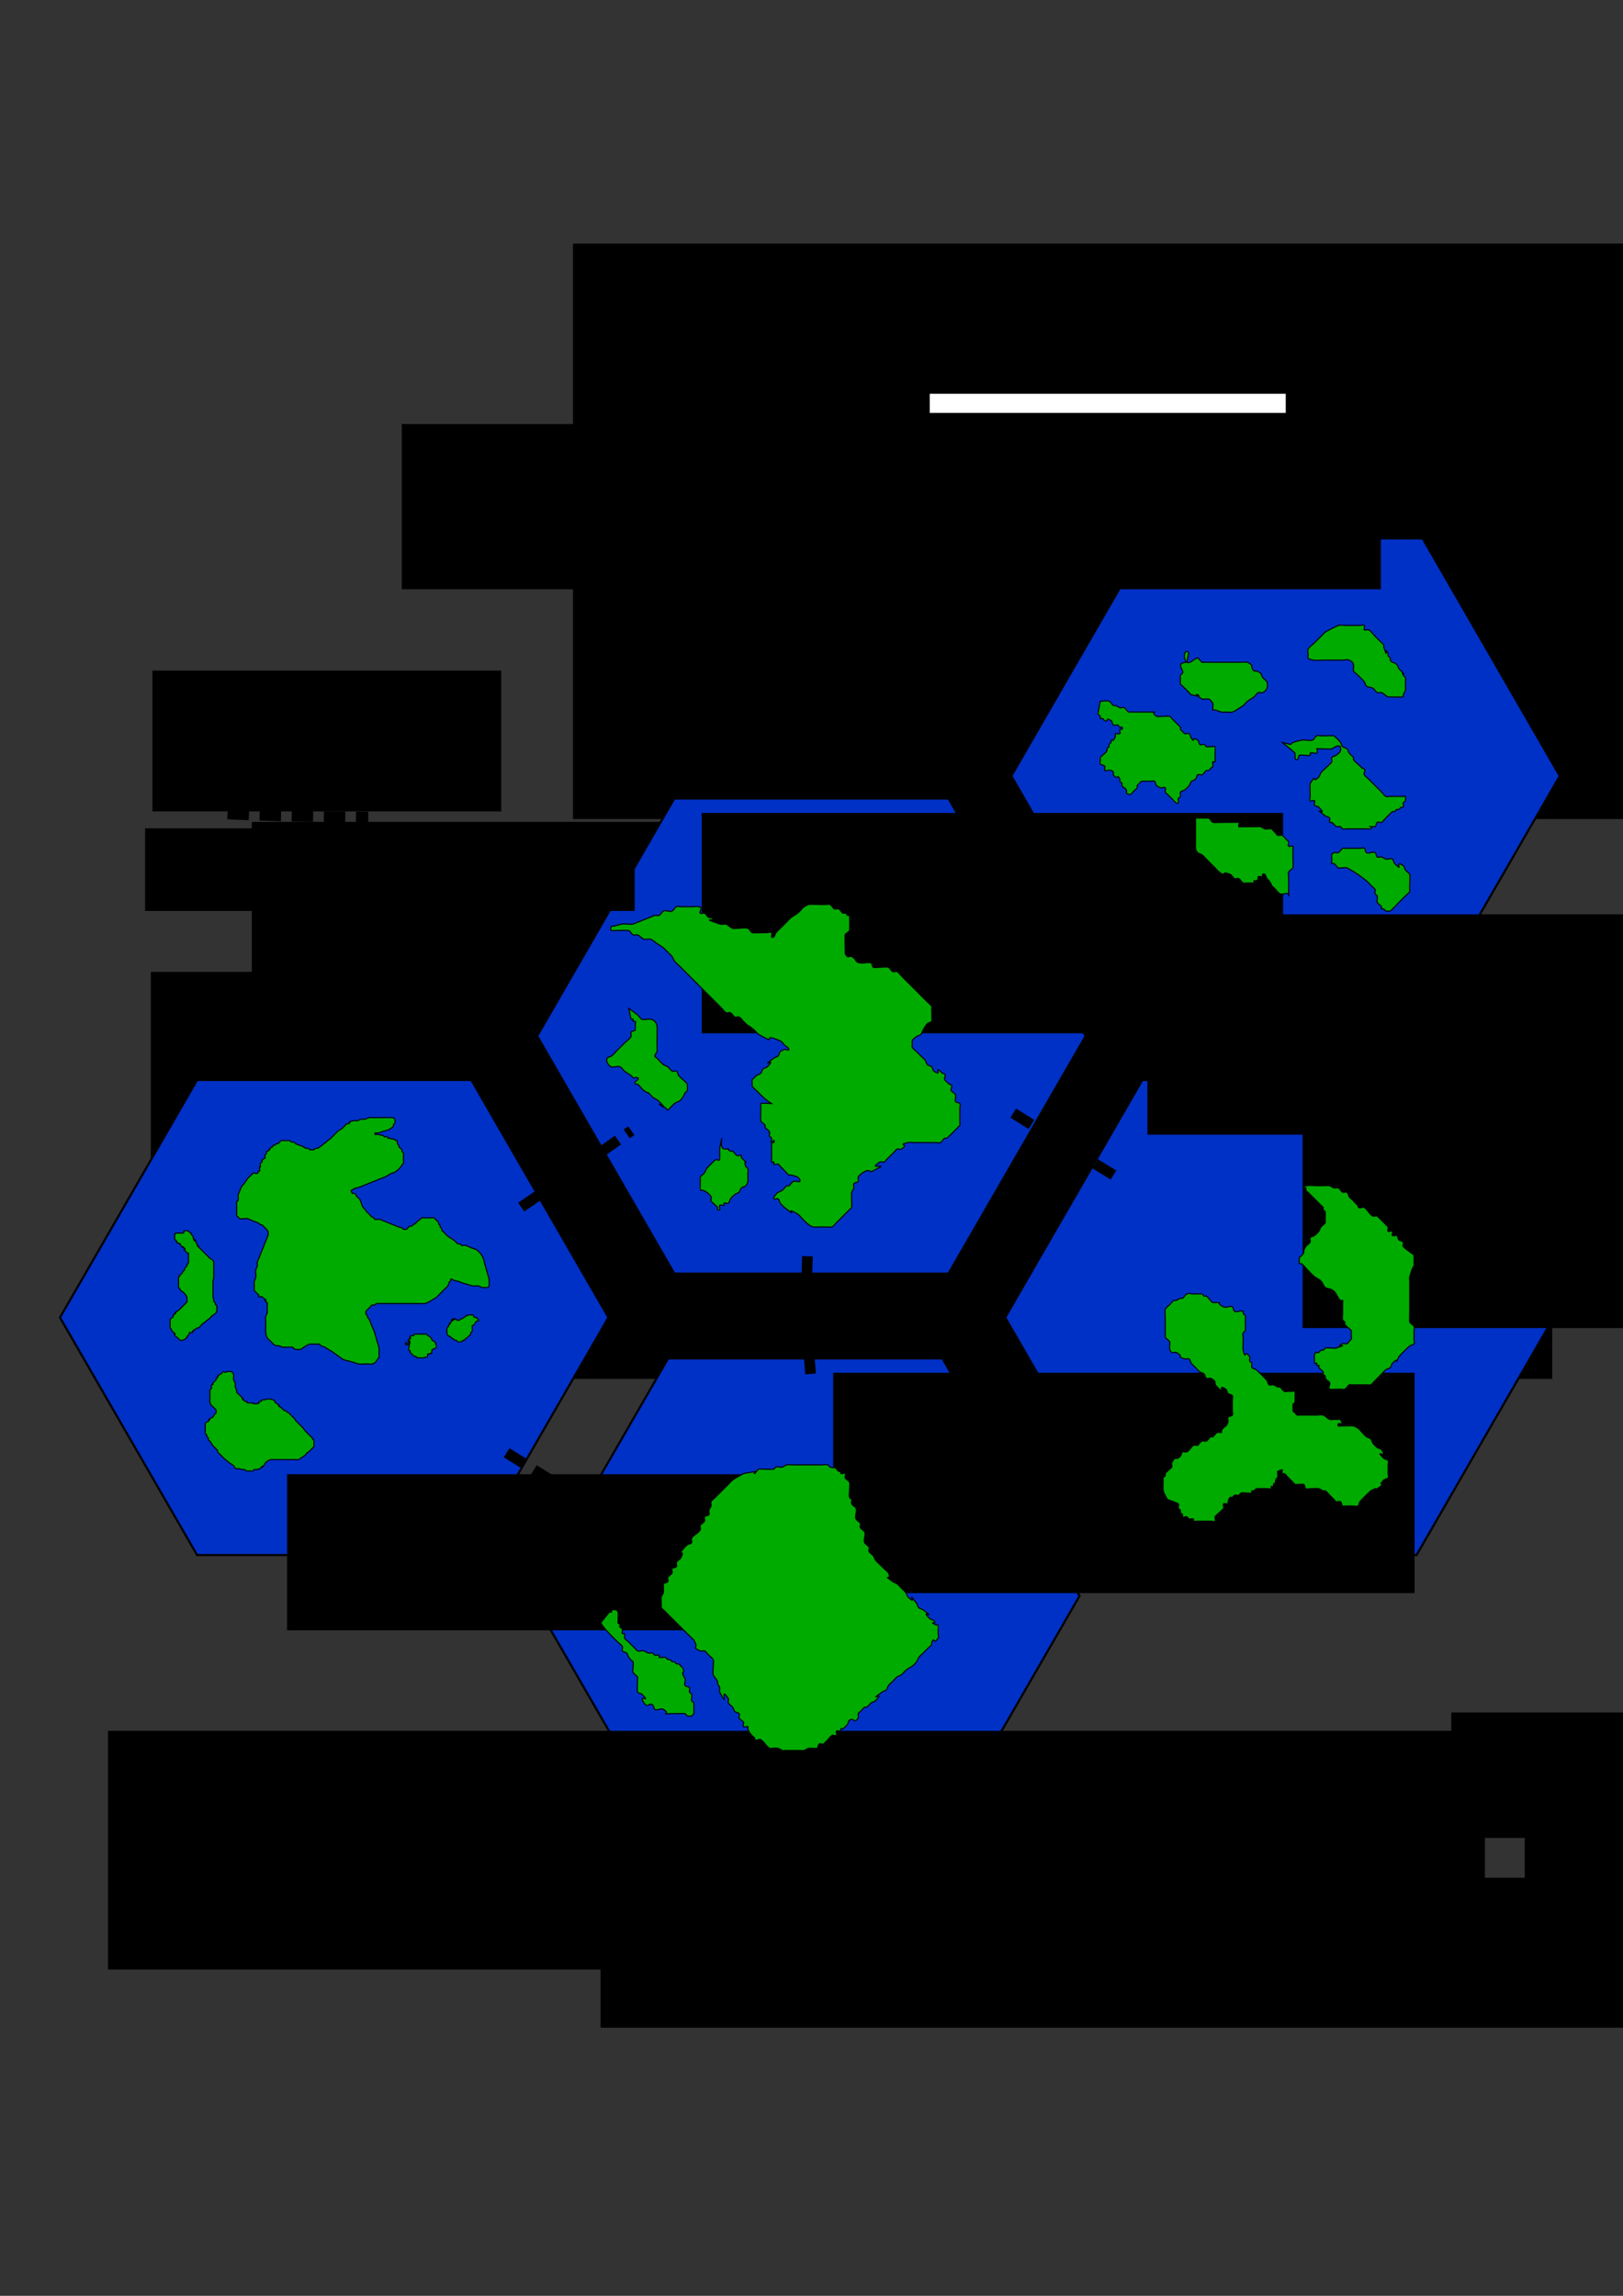 <?xml version="1.0" encoding="UTF-8" standalone="no"?>
<!-- Created with Inkscape (http://www.inkscape.org/) -->

<svg
   xmlns:dc="http://purl.org/dc/elements/1.1/"
   xmlns:cc="http://creativecommons.org/ns#"
   xmlns:rdf="http://www.w3.org/1999/02/22-rdf-syntax-ns#"
   xmlns:svg="http://www.w3.org/2000/svg"
   xmlns="http://www.w3.org/2000/svg"
   xmlns:sodipodi="http://sodipodi.sourceforge.net/DTD/sodipodi-0.dtd"
   xmlns:inkscape="http://www.inkscape.org/namespaces/inkscape"
   width="744.094"
   height="1052.362"
   id="svg3206"
   version="1.1"
   inkscape:version="0.48.3.1 r9886"
   sodipodi:docname="New document 2">
  <rect width="100%" height="100%" fill="#333333" stroke="none"/>
  <defs
     id="defs3208" />
  <sodipodi:namedview
     id="base"
     pagecolor="#ffffff"
     bordercolor="#666666"
     borderopacity="1.0"
     inkscape:pageopacity="0.0"
     inkscape:pageshadow="2"
     inkscape:zoom="0.7"
     inkscape:cx="346.53296"
     inkscape:cy="529.26083"
     inkscape:document-units="px"
     inkscape:current-layer="layer1"
     showgrid="false"
     inkscape:window-width="1366"
     inkscape:window-height="710"
     inkscape:window-x="0"
     inkscape:window-y="27"
     inkscape:window-maximized="1" />
  <g
     inkscape:label="Layer 1"
     inkscape:groupmode="layer"
     id="layer1">
    <flowRoot
       transform="matrix(0.491,0,0,0.491,356.741,50.814)"
       xml:space="preserve"
       id="flowRoot3001"
       style="font-size:40px;font-style:normal;font-weight:normal;line-height:125%;letter-spacing:0px;word-spacing:0px;fill:#000000;fill-opacity:1;stroke:none;font-family:Sans"><flowRegion
         id="flowRegion3003"><rect
           id="rect3005"
           width="1128.571"
           height="140"
           x="-405.714"
           y="1043.791"
           style="font-size:40px" /></flowRegion><flowPara
         id="flowPara3007" /></flowRoot>    <flowRoot
       transform="matrix(0.491,0,0,0.491,356.741,50.814)"
       xml:space="preserve"
       id="flowRoot3009"
       style="font-size:20px;font-style:normal;font-weight:normal;line-height:125%;letter-spacing:0px;word-spacing:0px;fill:#000000;fill-opacity:1;stroke:none;font-family:Sans"><flowRegion
         id="flowRegion3011"><rect
           id="rect3013"
           width="1265.714"
           height="254.286"
           x="-585.714"
           y="803.791" /></flowRegion><flowPara
         id="flowPara3015" /></flowRoot>    <flowRoot
       transform="matrix(0.491,0,0,0.491,356.741,50.814)"
       xml:space="preserve"
       id="flowRoot3025"
       style="font-size:40px;font-style:normal;font-weight:normal;line-height:125%;letter-spacing:0px;word-spacing:0px;fill:#000000;fill-opacity:1;stroke:none;font-family:Sans"><flowRegion
         id="flowRegion3027"><rect
           id="rect3029"
           width="1142.857"
           height="448.571"
           x="-491.429"
           y="663.791" /></flowRegion><flowPara
         id="flowPara3031" /></flowRoot>    <flowRoot
       xml:space="preserve"
       id="flowRoot3033"
       style="font-size:144px;font-style:normal;font-weight:normal;line-height:125%;letter-spacing:0px;word-spacing:0px;fill:#000000;fill-opacity:1;stroke:none;font-family:Sans"
       transform="matrix(0.491,0,0,0.491,532.041,-233.874)"><flowRegion
         id="flowRegion3035"><rect
           id="rect3037"
           width="1531.429"
           height="537.143"
           x="-548.571"
           y="703.791" /></flowRegion><flowPara
         id="flowPara3039">MDP2P</flowPara></flowRoot>    <path
       sodipodi:type="star"
       style="fill:#0031c6;fill-opacity:1;stroke:#000000;stroke-width:2;stroke-miterlimit:4;stroke-opacity:1;stroke-dasharray:none;stroke-dashoffset:0"
       id="path3043"
       sodipodi:sides="6"
       sodipodi:cx="-1022.8571"
       sodipodi:cy="666.64789"
       sodipodi:r1="256.07715"
       sodipodi:r2="221.76932"
       sodipodi:arg1="1.0471976"
       sodipodi:arg2="1.5707963"
       inkscape:flatsided="true"
       inkscape:rounded="0"
       inkscape:randomized="0"
       d="m -894.819,888.417 -256.077,-10e-6 -128.039,-221.769 128.039,-221.769 256.077,10e-6 128.039,221.769 z"
       transform="matrix(0.491,0,0,0.491,655.453,276.601)" />
    <path
       sodipodi:type="star"
       style="fill:#0031c6;fill-opacity:1;stroke:#000000;stroke-width:2;stroke-miterlimit:4;stroke-opacity:1;stroke-dasharray:none;stroke-dashoffset:0"
       id="path3043-0"
       sodipodi:sides="6"
       sodipodi:cx="-1022.8571"
       sodipodi:cy="666.64789"
       sodipodi:r1="256.07715"
       sodipodi:r2="221.76932"
       sodipodi:arg1="1.0471976"
       sodipodi:arg2="1.5707963"
       inkscape:flatsided="true"
       inkscape:rounded="0"
       inkscape:randomized="0"
       d="m -894.819,888.417 -256.077,-10e-6 -128.039,-221.769 128.039,-221.769 256.077,10e-6 128.039,221.769 z"
       transform="matrix(0.491,0,0,0.491,874.228,147.58)" />
    <path
       sodipodi:type="star"
       style="fill:#0031c6;fill-opacity:1;stroke:#000000;stroke-width:2;stroke-miterlimit:4;stroke-opacity:1;stroke-dasharray:none;stroke-dashoffset:0"
       id="path3043-1"
       sodipodi:sides="6"
       sodipodi:cx="-1022.8571"
       sodipodi:cy="666.64789"
       sodipodi:r1="256.07715"
       sodipodi:r2="221.76932"
       sodipodi:arg1="1.0471976"
       sodipodi:arg2="1.5707963"
       inkscape:flatsided="true"
       inkscape:rounded="0"
       inkscape:randomized="0"
       d="m -894.819,888.417 -256.077,-10e-6 -128.039,-221.769 128.039,-221.769 256.077,10e-6 128.039,221.769 z"
       transform="matrix(0.491,0,0,0.491,871.423,404.22)" />
    <path
       sodipodi:type="star"
       style="fill:#0031c6;fill-opacity:1;stroke:#000000;stroke-width:2;stroke-miterlimit:4;stroke-opacity:1;stroke-dasharray:none;stroke-dashoffset:0"
       id="path3043-6"
       sodipodi:sides="6"
       sodipodi:cx="-1022.8571"
       sodipodi:cy="666.64789"
       sodipodi:r1="256.07715"
       sodipodi:r2="221.76932"
       sodipodi:arg1="1.0471976"
       sodipodi:arg2="1.5707963"
       inkscape:flatsided="true"
       inkscape:rounded="0"
       inkscape:randomized="0"
       d="m -894.819,888.417 -256.077,-10e-6 -128.039,-221.769 128.039,-221.769 256.077,10e-6 128.039,221.769 z"
       transform="matrix(0.491,0,0,0.491,1088.795,276.601)" />
    <path
       sodipodi:type="star"
       style="fill:#0031c6;fill-opacity:1;stroke:#000000;stroke-width:2;stroke-miterlimit:4;stroke-opacity:1;stroke-dasharray:none;stroke-dashoffset:0"
       id="path3043-3"
       sodipodi:sides="6"
       sodipodi:cx="-1022.8571"
       sodipodi:cy="666.64789"
       sodipodi:r1="256.07715"
       sodipodi:r2="221.76932"
       sodipodi:arg1="1.0471976"
       sodipodi:arg2="1.5707963"
       inkscape:flatsided="true"
       inkscape:rounded="0"
       inkscape:randomized="0"
       d="m -894.819,888.417 -256.077,-10e-6 -128.039,-221.769 128.039,-221.769 256.077,10e-6 128.039,221.769 z"
       transform="matrix(0.491,0,0,0.491,1091.6,28.376)" />
    <path
       style="fill:none;stroke:#000000;stroke-width:4.908;stroke-linecap:butt;stroke-linejoin:miter;stroke-miterlimit:4;stroke-opacity:1;stroke-dasharray:9.817, 4.908;stroke-dashoffset:0"
       d="m 238.939,553.333 c 30.853,-21.036 50.487,-35.06 50.487,-35.06"
       id="path3852"
       inkscape:connector-curvature="0"
       sodipodi:nodetypes="cc" />
    <path
       style="fill:none;stroke:#000000;stroke-width:4.908;stroke-linecap:butt;stroke-linejoin:miter;stroke-miterlimit:4;stroke-opacity:1;stroke-dasharray:9.817, 4.908;stroke-dashoffset:0"
       d="m 453.507,430.622 c 30.853,-21.036 50.487,-35.06 50.487,-35.06"
       id="path3852-4"
       inkscape:connector-curvature="0"
       sodipodi:nodetypes="cc" />
    <path
       style="fill:none;stroke:#000000;stroke-width:4.908;stroke-linecap:butt;stroke-linejoin:miter;stroke-miterlimit:4;stroke-opacity:1;stroke-dasharray:9.817, 4.908;stroke-dashoffset:0"
       d="m 453.507,685.86 c 30.853,-21.036 50.487,-35.06 50.487,-35.06"
       id="path3852-7"
       inkscape:connector-curvature="0"
       sodipodi:nodetypes="cc" />
    <path
       style="fill:none;stroke:#000000;stroke-width:4.908;stroke-linecap:butt;stroke-linejoin:miter;stroke-miterlimit:4;stroke-opacity:1;stroke-dasharray:9.817, 4.908;stroke-dashoffset:0"
       d="m 588.138,507.755 c -2.805,-30.853 -1.402,-54.694 -1.402,-54.694"
       id="path3852-44"
       inkscape:connector-curvature="0"
       sodipodi:nodetypes="cc" />
    <path
       style="fill:none;stroke:#000000;stroke-width:4.908;stroke-linecap:butt;stroke-linejoin:miter;stroke-miterlimit:4;stroke-opacity:1;stroke-dasharray:9.817, 4.908;stroke-dashoffset:0"
       d="m 371.642,629.764 c -2.805,-30.853 -1.402,-54.694 -1.402,-54.694"
       id="path3852-44-5"
       inkscape:connector-curvature="0"
       sodipodi:nodetypes="cc" />
    <path
       style="fill:none;stroke:#000000;stroke-width:4.908;stroke-linecap:butt;stroke-linejoin:miter;stroke-miterlimit:4;stroke-opacity:1;stroke-dasharray:9.817, 4.908;stroke-dashoffset:0"
       d="m 510.48,538.607 c -24.198,-14.739 -47.681,-29.449 -47.682,-29.45"
       id="path3852-44-2"
       inkscape:connector-curvature="0"
       sodipodi:nodetypes="cc" />
    <path
       style="fill:none;stroke:#000000;stroke-width:4.908;stroke-linecap:butt;stroke-linejoin:miter;stroke-miterlimit:4;stroke-opacity:1;stroke-dasharray:9.817, 4.908;stroke-dashoffset:0"
       d="m 104.309,373.124 c 29.45,1.402 64.511,1.402 64.511,1.402"
       id="path3852-0"
       inkscape:connector-curvature="0"
       sodipodi:nodetypes="cc" />
    <flowRoot
       transform="matrix(0.491,0,0,0.491,356.741,50.814)"
       xml:space="preserve"
       id="flowRoot3929"
       style="font-size:20px;font-style:normal;font-weight:normal;line-height:125%;letter-spacing:0px;word-spacing:0px;fill:#000000;fill-opacity:1;stroke:none;font-family:Sans"><flowRegion
         id="flowRegion3931"><rect
           id="rect3933"
           width="345.714"
           height="117.143"
           x="628.571"
           y="1495.219" /></flowRegion><flowPara
         id="flowPara3935" /></flowRoot>    <flowRoot
       transform="matrix(0.491,0,0,0.491,356.741,50.814)"
       xml:space="preserve"
       id="flowRoot3937"
       style="font-size:48px;font-style:normal;font-weight:normal;line-height:125%;letter-spacing:0px;word-spacing:0px;fill:#000000;fill-opacity:1;stroke:none;font-family:Sans"><flowRegion
         id="flowRegion3939"><rect
           id="rect3941"
           width="242.857"
           height="102.857"
           x="697.143"
           y="1572.362" /></flowRegion><flowPara
         id="flowPara3943" /></flowRoot>    <flowRoot
       transform="matrix(0.491,0,0,0.491,356.741,50.814)"
       xml:space="preserve"
       id="flowRoot3945"
       style="font-size:48px;font-style:normal;font-weight:normal;line-height:125%;letter-spacing:0px;word-spacing:0px;fill:#000000;fill-opacity:1;stroke:none;font-family:Sans"><flowRegion
         id="flowRegion3947"><rect
           id="rect3949"
           width="268.571"
           height="97.143"
           x="828.571"
           y="1555.219" /></flowRegion><flowPara
         id="flowPara3951" /></flowRoot>    <flowRoot
       xml:space="preserve"
       id="flowRoot3961"
       style="font-size:48px;font-style:normal;font-weight:normal;line-height:125%;letter-spacing:0px;word-spacing:0px;fill:#000000;fill-opacity:1;stroke:none;font-family:Sans"
       transform="matrix(0.491,0,0,0.491,-208.427,-427.405)"><flowRegion
         id="flowRegion3963"><rect
           id="rect3965"
           width="457.143"
           height="77.143"
           x="560"
           y="1643.791" /></flowRegion><flowPara
         id="flowPara3967">Data Traffic</flowPara></flowRoot>    <path
       style="fill:none;stroke:#000000;stroke-width:4.908;stroke-linecap:butt;stroke-linejoin:miter;stroke-miterlimit:4;stroke-opacity:1;stroke-dasharray:9.817, 4.908;stroke-dashoffset:0"
       d="m 278.207,694.274 c -24.198,-14.739 -47.681,-29.449 -47.682,-29.45"
       id="path3852-44-2-7"
       inkscape:connector-curvature="0"
       sodipodi:nodetypes="cc" />
    <flowRoot
       xml:space="preserve"
       id="flowRoot3987"
       style="font-size:48px;font-style:normal;font-weight:normal;line-height:125%;letter-spacing:0px;word-spacing:0px;fill:#000000;fill-opacity:1;stroke:none;font-family:Sans"
       transform="matrix(0.491,0,0,0.491,399.564,142.223)"><flowRegion
         id="flowRegion3989"><rect
           id="rect3991"
           width="465.714"
           height="145.714"
           x="-545.714"
           y="1086.648" /></flowRegion><flowPara
         id="flowPara4011">Isles</flowPara></flowRoot>    <flowRoot
       xml:space="preserve"
       id="flowRoot3995"
       style="font-size:48px;font-style:normal;font-weight:normal;line-height:125%;letter-spacing:0px;word-spacing:0px;fill:#000000;fill-opacity:1;stroke:none;font-family:Sans"
       transform="matrix(0.491,0,0,0.491,358.185,-23.419)"><flowRegion
         id="flowRegion3997"><rect
           id="rect3999"
           width="542.857"
           height="205.714"
           x="-74.286"
           y="806.648" /></flowRegion><flowPara
         id="flowPara4001">Isles</flowPara><flowPara
         id="flowPara4015" /></flowRoot>    <flowRoot
       xml:space="preserve"
       id="flowRoot4003"
       style="font-size:48px;font-style:normal;font-weight:normal;line-height:125%;letter-spacing:0px;word-spacing:0px;fill:#000000;fill-opacity:1;stroke:none;font-family:Sans"
       transform="matrix(0.491,0,0,0.491,-304.689,-83.059)"><flowRegion
         id="flowRegion4005"><rect
           id="rect4007"
           width="325.714"
           height="131.429"
           x="762.857"
           y="795.219" /></flowRegion><flowPara
         id="flowPara4009">TCP/IP Connection</flowPara></flowRoot>    <flowRoot
       transform="matrix(0.491,0,0,0.491,356.741,50.814)"
       xml:space="preserve"
       id="flowRoot4017"
       style="font-size:48px;font-style:normal;font-weight:normal;line-height:125%;letter-spacing:0px;word-spacing:0px;fill:#000000;fill-opacity:1;stroke:none;font-family:Sans"><flowRegion
         id="flowRegion4019"><rect
           id="rect4021"
           width="1285.714"
           height="222.857"
           x="-625.714"
           y="1512.362" /></flowRegion><flowPara
         id="flowPara4023" /></flowRoot>    <flowRoot
       xml:space="preserve"
       id="flowRoot4025"
       style="font-size:64px;font-style:normal;font-weight:normal;line-height:125%;letter-spacing:0px;word-spacing:0px;fill:#000000;fill-opacity:1;stroke:none;font-family:Sans"
       transform="matrix(0.491,0,0,0.491,508.201,48.009)"><flowRegion
         id="flowRegion4027"><rect
           id="rect4029"
           width="1114.286"
           height="140"
           x="-474.286"
           y="1655.219" /></flowRegion><flowPara
         id="flowPara4031">Archipelago</flowPara></flowRoot>    <flowRoot
       xml:space="preserve"
       id="flowRoot3995-4"
       style="font-size:48px;font-style:normal;font-weight:normal;line-height:125%;letter-spacing:0px;word-spacing:0px;fill:#000000;fill-opacity:1;stroke:none;font-family:Sans"
       transform="matrix(0.491,0,0,0.491,562.529,23.053)"><flowRegion
         id="flowRegion3997-2"><rect
           id="rect3999-6"
           width="542.857"
           height="205.714"
           x="-74.286"
           y="806.648" /></flowRegion><flowPara
         id="flowPara4001-7">Isles</flowPara><flowPara
         id="flowPara4015-4" /></flowRoot>    <flowRoot
       xml:space="preserve"
       id="flowRoot3995-8"
       style="font-size:48px;font-style:normal;font-weight:normal;line-height:125%;letter-spacing:0px;word-spacing:0px;fill:#000000;fill-opacity:1;stroke:none;font-family:Sans"
       transform="matrix(0.491,0,0,0.491,633.687,111.693)"><flowRegion
         id="flowRegion3997-4"><rect
           id="rect3999-3"
           width="542.857"
           height="205.714"
           x="-74.286"
           y="806.648" /></flowRegion><flowPara
         id="flowPara4001-2">Isles</flowPara><flowPara
         id="flowPara4015-9" /></flowRoot>    <flowRoot
       xml:space="preserve"
       id="flowRoot3995-0"
       style="font-size:48px;font-style:normal;font-weight:normal;line-height:125%;letter-spacing:0px;word-spacing:0px;fill:#000000;fill-opacity:1;stroke:none;font-family:Sans"
       transform="matrix(0.491,0,0,0.491,418.468,233.192)"><flowRegion
         id="flowRegion3997-8"><rect
           id="rect3999-7"
           width="542.857"
           height="205.714"
           x="-74.286"
           y="806.648" /></flowRegion><flowPara
         id="flowPara4001-6">Isles</flowPara><flowPara
         id="flowPara4015-98" /></flowRoot>    <flowRoot
       xml:space="preserve"
       id="flowRoot4130"
       style="font-size:36px;font-style:normal;font-weight:normal;line-height:125%;letter-spacing:0px;word-spacing:0px;fill:#000000;fill-opacity:1;stroke:none;font-family:Sans"
       transform="matrix(0.491,0,0,0.491,346.924,66.241)"><flowRegion
         id="flowRegion4132"><rect
           id="rect4134"
           width="914.286"
           height="154.286"
           x="-331.429"
           y="260.934" /></flowRegion><flowPara
         id="flowPara4136">Multi-Directional Player To Player Connection</flowPara></flowRoot>    <path
       style="fill:#00ab00;fill-opacity:1;stroke:#000000;stroke-width:0.491px;stroke-linecap:butt;stroke-linejoin:miter;stroke-opacity:1"
       d="m 116.229,537.556 c -0.757,1.009 -2.009,1.81 -2.805,2.805 -0.526,0.658 -0.876,1.446 -1.402,2.104 -0.206,0.258 -0.495,0.443 -0.701,0.701 -0.84,1.05 -0.858,1.445 -1.402,2.805 -0.234,0.584 -0.578,1.136 -0.701,1.753 -0.115,0.573 0,1.169 0,1.753 0,0.234 0.105,0.492 0,0.701 -0.148,0.296 -0.553,0.405 -0.701,0.701 -0.105,0.209 0,0.467 0,0.701 0,0.234 0,0.468 0,0.701 0,0.701 0,1.402 0,2.104 0,0.701 0,1.402 0,2.104 0,0.234 -0.105,0.492 0,0.701 0.148,0.296 0.467,0.467 0.701,0.701 0.234,0.234 0.383,0.61 0.701,0.701 1.124,0.321 2.36,-0.229 3.506,0 0.617,0.123 1.169,0.468 1.753,0.701 0.584,0.234 1.169,0.468 1.753,0.701 0.584,0.234 1.207,0.389 1.753,0.701 0.287,0.164 0.406,0.553 0.701,0.701 0.209,0.105 0.492,-0.104 0.701,0 0.296,0.148 0.467,0.468 0.701,0.701 0.234,0.234 0.467,0.468 0.701,0.701 0.421,0.421 1.255,1.163 1.402,1.753 0.367,1.466 -0.178,2.197 -0.701,3.506 -0.234,0.584 -0.467,1.169 -0.701,1.753 -0.701,1.753 -1.402,3.506 -2.104,5.259 -0.234,0.584 -0.467,1.169 -0.701,1.753 -0.234,0.584 -0.578,1.136 -0.701,1.753 -0.115,0.573 0.115,1.18 0,1.753 -0.123,0.617 -0.578,1.136 -0.701,1.753 -0.229,1.146 0.229,2.36 0,3.506 -0.123,0.617 -0.528,1.148 -0.701,1.753 -0.078,0.273 0,1.741 0,2.104 0,0.224 -0.051,2.002 0,2.104 0.148,0.296 0.467,0.468 0.701,0.701 0.467,0.467 0.886,0.989 1.402,1.402 -0.558,1.484 1.104,0.502 1.402,0.701 0.275,0.183 0.437,0.503 0.701,0.701 0.209,0.157 0.516,0.166 0.701,0.351 1.697,1.697 -0.76,-0.264 0.351,1.402 0.145,0.217 0.584,0.117 0.701,0.351 0.157,0.314 0,0.701 0,1.052 0,0.584 0,1.169 0,1.753 0,0.584 0.115,1.18 0,1.753 -0.123,0.617 -0.598,1.132 -0.701,1.753 -0.134,0.807 0,1.636 0,2.454 0,0.818 0,1.636 0,2.454 0,2.192 -0.225,2.825 0.701,4.908 0.134,0.302 0.467,0.468 0.701,0.701 0.467,0.467 0.935,0.935 1.402,1.402 0.479,0.479 1.09,1.181 1.753,1.402 0.333,0.111 0.712,-0.085 1.052,0 3.673,0.918 -0.155,0.701 3.506,0.701 0.818,0 1.636,0 2.454,0 0.234,0 0.492,-0.105 0.701,0 0.296,0.148 0.437,0.503 0.701,0.701 0.209,0.157 0.448,0.287 0.701,0.351 0.267,0.067 1.459,0 1.753,0 0.234,0 0.479,0.074 0.701,0 0.157,-0.052 0.218,-0.251 0.351,-0.351 0.337,-0.253 0.701,-0.467 1.052,-0.701 0.351,-0.234 0.675,-0.513 1.052,-0.701 1.836,-0.918 1.55,-0.701 3.506,-0.701 0.584,0 1.169,0 1.753,0 0.234,0 0.492,-0.105 0.701,0 0.296,0.148 0.414,0.537 0.701,0.701 0.546,0.312 1.19,0.42 1.753,0.701 0.609,0.305 1.169,0.701 1.753,1.052 0.584,0.351 1.186,0.674 1.753,1.052 0.055,0.036 4.896,3.5 4.908,3.506 0.761,0.38 1.636,0.467 2.454,0.701 0.818,0.234 1.636,0.468 2.454,0.701 0.818,0.234 1.612,0.581 2.454,0.701 0.81,0.116 1.636,0 2.454,0 0.584,0 1.169,0 1.753,0 0.584,0 1.193,0.168 1.753,0 1.586,-0.476 1.702,-0.975 2.454,-2.104 0.234,-0.351 0.599,-0.643 0.701,-1.052 0.142,-0.567 0,-1.169 0,-1.753 0,-0.818 0.116,-1.644 0,-2.454 -0.12,-0.842 -0.467,-1.636 -0.701,-2.454 -0.234,-0.818 -0.467,-1.636 -0.701,-2.454 -0.234,-0.818 -0.415,-1.653 -0.701,-2.454 -0.299,-0.838 -0.709,-1.633 -1.052,-2.454 -0.242,-0.581 -0.467,-1.169 -0.701,-1.753 -0.234,-0.584 -0.467,-1.169 -0.701,-1.753 -0.234,-0.234 -0.553,-0.406 -0.701,-0.701 -0.105,-0.209 0.105,-0.492 0,-0.701 -0.148,-0.296 -0.553,-0.406 -0.701,-0.701 -0.105,-0.209 0,-0.467 0,-0.701 0,-0.234 -0.105,-0.492 0,-0.701 0.148,-0.296 0.467,-0.468 0.701,-0.701 0.234,-0.234 0.467,-0.467 0.701,-0.701 0.234,-0.234 0.467,-0.467 0.701,-0.701 0.234,-0.234 0.394,-0.578 0.701,-0.701 0.326,-0.13 0.719,0.111 1.052,0 0.4,-0.133 0.661,-0.545 1.052,-0.701 0.217,-0.087 0.467,0 0.701,0 2.327,0 1.179,0 3.506,0 4.207,0 8.414,0 12.622,0 1.169,0 2.337,0 3.506,0 0.584,0 1.18,0.115 1.753,0 0.617,-0.123 1.19,-0.42 1.753,-0.701 0.61,-0.305 1.169,-0.701 1.753,-1.052 0.584,-0.351 1.221,-0.626 1.753,-1.052 0.645,-0.516 1.169,-1.169 1.753,-1.753 0.584,-0.584 1.169,-1.169 1.753,-1.753 0.584,-0.584 1.279,-1.076 1.753,-1.753 0.361,-0.516 0.389,-1.207 0.701,-1.753 0.164,-0.287 0.553,-0.406 0.701,-0.701 0.105,-0.209 -0.234,-0.701 0,-0.701 0.629,0 1.15,0.52 1.753,0.701 0.571,0.171 1.169,0.234 1.753,0.351 0.584,0.234 1.156,0.502 1.753,0.701 0.807,0.269 1.636,0.468 2.454,0.701 0.818,0.234 1.612,0.581 2.454,0.701 0.81,0.116 1.647,-0.135 2.454,0 0.621,0.103 1.136,0.578 1.753,0.701 0.573,0.115 1.169,0 1.753,0 0.234,0 0.492,0.105 0.701,0 0.296,-0.148 0.597,-0.388 0.701,-0.701 0.148,-0.444 0,-0.935 0,-1.402 0,-0.584 0.096,-1.177 0,-1.753 -0.14,-0.839 -0.467,-1.636 -0.701,-2.454 -0.234,-0.818 -0.467,-1.636 -0.701,-2.454 -0.234,-0.818 -0.467,-1.636 -0.701,-2.454 -0.234,-0.818 -0.374,-1.669 -0.701,-2.454 -0.515,-1.235 -1.737,-2.759 -2.805,-3.506 -0.516,-0.361 -1.169,-0.467 -1.753,-0.701 -0.584,-0.234 -1.169,-0.467 -1.753,-0.701 -0.584,-0.234 -1.136,-0.578 -1.753,-0.701 -0.573,-0.115 -1.191,0.161 -1.753,0 -0.318,-0.091 -0.394,-0.578 -0.701,-0.701 -0.326,-0.13 -0.726,0.13 -1.052,0 -0.038,-0.015 -1.293,-1.315 -1.402,-1.402 -0.983,-0.787 -2.172,-1.317 -3.155,-2.104 -0.516,-0.413 -0.935,-0.935 -1.402,-1.402 -0.234,-0.234 -0.467,-0.467 -0.701,-0.701 -0.234,-0.234 -0.553,-0.406 -0.701,-0.701 -0.105,-0.209 0.105,-0.492 0,-0.701 -0.148,-0.296 -0.553,-0.406 -0.701,-0.701 -0.105,-0.209 0.105,-0.492 0,-0.701 -0.148,-0.296 -0.553,-0.405 -0.701,-0.701 -0.105,-0.209 0.105,-0.492 0,-0.701 -0.148,-0.296 -0.467,-0.468 -0.701,-0.701 -0.234,-0.234 -0.467,-0.468 -0.701,-0.701 -0.234,-0.234 -0.406,-0.553 -0.701,-0.701 -0.209,-0.105 -0.467,0 -0.701,0 -0.351,0 -0.701,0 -1.052,0 -1.052,0 -2.104,0 -3.155,0 -0.234,0 -0.492,-0.105 -0.701,0 -0.296,0.148 -0.443,0.495 -0.701,0.701 -0.329,0.263 -0.723,0.438 -1.052,0.701 -0.516,0.413 -0.852,1.036 -1.402,1.402 -0.097,0.065 -0.253,-0.065 -0.351,0 -0.838,0.559 -0.443,0.812 -1.402,1.052 -0.227,0.057 -0.492,-0.105 -0.701,0 -0.56,0.28 -0.842,1.122 -1.402,1.402 -0.209,0.105 -0.467,0 -0.701,0 -0.234,0 -0.492,0.105 -0.701,0 -0.296,-0.148 -0.406,-0.553 -0.701,-0.701 -0.431,-0.215 -0.945,-0.198 -1.402,-0.351 -0.597,-0.199 -1.169,-0.467 -1.753,-0.701 -1.753,-0.701 -3.506,-1.402 -5.259,-2.104 -0.584,-0.234 -1.148,-0.528 -1.753,-0.701 -0.351,-0.1 -1.869,0.117 -2.104,0 -0.421,-0.21 -0.631,-0.841 -1.052,-1.052 -0.105,-0.052 -0.253,0.065 -0.351,0 -0.275,-0.183 -0.467,-0.468 -0.701,-0.701 -0.693,-0.693 -0.709,-0.71 -1.402,-1.402 -0.234,-0.234 -0.495,-0.443 -0.701,-0.701 -0.263,-0.329 -0.438,-0.723 -0.701,-1.052 -0.206,-0.258 -0.537,-0.414 -0.701,-0.701 -0.624,-1.093 -0.778,-2.413 -1.402,-3.506 -0.328,-0.574 -1.006,-0.874 -1.402,-1.402 -0.477,-0.636 -0.193,-0.973 -1.052,-1.402 -0.967,-0.484 -0.627,0.849 -1.402,-0.701 -0.402,-0.803 0.24,-0.775 0.701,-1.052 2.402,-1.441 -0.57,-0.039 2.805,-1.052 0.603,-0.181 1.169,-0.467 1.753,-0.701 1.753,-0.701 3.506,-1.402 5.259,-2.104 1.169,-0.467 2.337,-0.935 3.506,-1.402 0.584,-0.234 1.19,-0.42 1.753,-0.701 0.61,-0.305 1.143,-0.747 1.753,-1.052 2.37,-1.185 1.231,-0.128 3.506,-1.753 0.269,-0.192 0.467,-0.468 0.701,-0.701 0.999,-0.999 0.518,-0.426 1.402,-1.753 0.234,-0.351 0.568,-0.652 0.701,-1.052 0.111,-0.333 0,-0.701 0,-1.052 0,-0.584 0,-1.169 0,-1.753 0,-0.351 0,-0.701 0,-1.052 0,-0.234 0.105,-0.492 0,-0.701 -0.148,-0.296 -0.553,-0.406 -0.701,-0.701 -0.105,-0.209 0.105,-0.492 0,-0.701 -0.296,-0.591 -1.107,-0.811 -1.402,-1.402 -0.105,-0.209 0.105,-0.492 0,-0.701 -0.148,-0.296 -0.553,-0.406 -0.701,-0.701 -0.146,-0.293 0.163,-1.239 0,-1.402 -0.165,-0.165 -0.492,0.105 -0.701,0 -0.296,-0.148 -0.426,-0.518 -0.701,-0.701 -0.097,-0.065 -0.234,0 -0.351,0 -0.234,0 -0.474,0.057 -0.701,0 -0.254,-0.063 -0.453,-0.268 -0.701,-0.351 -0.351,-0.117 -0.701,0.234 -1.052,0 -0.217,-0.145 -0.133,-0.556 -0.351,-0.701 -0.389,-0.259 -0.984,0.209 -1.402,0 -0.296,-0.148 -0.406,-0.553 -0.701,-0.701 -0.209,-0.105 -0.472,0.046 -0.701,0 -2.307,-0.461 0.193,-0.351 -2.104,-0.351 -0.234,0 -0.536,0.165 -0.701,0 -0.165,-0.165 -0.209,-0.597 0,-0.701 0.418,-0.209 0.944,0.092 1.402,0 0.725,-0.145 1.397,-0.484 2.104,-0.701 2.406,-0.74 2.288,-0.382 4.207,-1.753 0.269,-0.192 0.553,-0.406 0.701,-0.701 0.105,-0.209 -0.105,-0.492 0,-0.701 0.148,-0.296 0.553,-0.406 0.701,-0.701 0.105,-0.209 0,-0.467 0,-0.701 0,-0.955 -0.034,-1.414 -1.052,-1.753 -0.176,-0.059 -2.012,0 -2.104,0 -1.169,0 -2.337,0 -3.506,0 -2.327,0 -1.179,0 -3.506,0 -0.584,0 -1.18,-0.115 -1.753,0 -0.617,0.123 -1.136,0.578 -1.753,0.701 -0.573,0.115 -1.18,-0.115 -1.753,0 -0.617,0.123 -1.136,0.578 -1.753,0.701 -0.573,0.115 -1.18,-0.115 -1.753,0 -4.324,0.865 -0.119,0.235 -2.454,1.402 -0.209,0.105 -0.492,-0.105 -0.701,0 -0.296,0.148 -0.467,0.468 -0.701,0.701 -0.467,0.468 -0.886,0.989 -1.402,1.402 -0.658,0.526 -1.446,0.876 -2.104,1.402 -0.258,0.207 -0.467,0.468 -0.701,0.701 -0.701,0.701 -1.402,1.402 -2.104,2.104 -0.234,0.234 -0.443,0.495 -0.701,0.701 -0.329,0.263 -0.723,0.438 -1.052,0.701 -0.258,0.206 -0.443,0.495 -0.701,0.701 -0.329,0.263 -0.723,0.438 -1.052,0.701 -0.258,0.206 -0.443,0.495 -0.701,0.701 -0.329,0.263 -0.701,0.468 -1.052,0.701 -0.351,0.234 -0.652,0.568 -1.052,0.701 -0.333,0.111 -0.726,-0.13 -1.052,0 -0.307,0.123 -0.394,0.578 -0.701,0.701 -0.326,0.13 -0.701,0 -1.052,0 -0.234,0 -0.484,0.087 -0.701,0 -0.391,-0.157 -0.652,-0.568 -1.052,-0.701 -0.333,-0.111 -0.719,0.111 -1.052,0 -0.4,-0.133 -0.675,-0.513 -1.052,-0.701 -1.126,-0.563 -2.413,-0.778 -3.506,-1.402 -0.287,-0.164 -0.394,-0.578 -0.701,-0.701 -0.326,-0.13 -0.719,0.111 -1.052,0 -0.4,-0.133 -0.661,-0.545 -1.052,-0.701 -0.192,-0.077 -1.806,0 -2.104,0 -0.198,0 -1.638,-0.077 -1.753,0 -0.55,0.367 -0.811,1.107 -1.402,1.402 -0.209,0.104 -0.492,-0.105 -0.701,0 -0.296,0.148 -0.406,0.553 -0.701,0.701 -0.209,0.105 -0.507,-0.13 -0.701,0 -0.217,0.145 -0.166,0.516 -0.351,0.701 -0.185,0.185 -0.492,0.194 -0.701,0.351 -2.522,1.891 0.74,-0.389 -1.052,1.402 -0.185,0.185 -0.516,0.166 -0.701,0.351 -0.861,0.125 -0.146,0.744 -0.351,1.052 -0.183,0.275 -0.553,0.406 -0.701,0.701 -0.209,0.418 0.259,1.013 0,1.402 -0.145,0.217 -0.492,0.194 -0.701,0.351 -1.86,1.395 0.002,0 -0.701,1.402 -0.148,0.296 -0.553,0.406 -0.701,0.701 -0.209,0.418 0.148,0.959 0,1.402 -0.516,1.548 -0.351,-1.274 -0.351,1.052 0,0.234 0,0.468 0,0.701 0,0.117 0.105,0.298 0,0.351 -0.209,0.105 -0.536,-0.165 -0.701,0 -0.165,0.165 0.074,0.479 0,0.701 -0.289,0.868 -1.928,0.035 -2.104,0 z"
       id="path4140"
       inkscape:connector-curvature="0" />
    <path
       style="fill:#00ab00;fill-opacity:1;stroke:#000000;stroke-width:0.491px;stroke-linecap:butt;stroke-linejoin:miter;stroke-opacity:1"
       d="m 101.854,629.413 c 0.281,-1.478 1.22,-0.084 1.753,-0.351 0.148,-0.074 0.203,-0.277 0.351,-0.351 0.107,-0.053 1.16,0 1.402,0 0.234,0 0.492,-0.105 0.701,0 0.296,0.148 0.503,0.437 0.701,0.701 0.745,0.993 0.075,2.054 0.351,3.155 0.127,0.507 0.588,0.892 0.701,1.402 0.127,0.57 0,1.169 0,1.753 0.234,0.584 0.528,1.148 0.701,1.753 0.064,0.225 -0.105,0.492 0,0.701 0.148,0.296 0.467,0.468 0.701,0.701 0.924,0.924 0.478,0.479 1.402,1.402 2.326,2.326 -0.331,-0.661 0.701,1.402 0.052,0.105 0.253,-0.065 0.351,0 0.275,0.183 0.406,0.553 0.701,0.701 0.209,0.105 0.507,-0.13 0.701,0 0.217,0.145 0.133,0.556 0.351,0.701 0.114,0.076 1.488,0 1.753,0 2.326,0 -0.496,-0.165 1.052,0.351 0.04,0.013 1.658,0.032 1.753,0 2.337,-0.779 -0.818,0.195 1.052,-1.052 0.194,-0.13 0.507,0.13 0.701,0 0.217,-0.145 0.133,-0.556 0.351,-0.701 0.21,-0.14 0.771,0.07 1.052,0 0.359,-0.089 0.693,-0.261 1.052,-0.351 0.145,-0.036 1.992,-0.037 2.104,0 0.248,0.082 0.453,0.268 0.701,0.351 0.111,0.037 0.253,-0.065 0.351,0 1.891,1.261 -0.241,0.109 1.052,1.402 0.185,0.185 0.492,0.194 0.701,0.351 2.522,1.891 -0.74,-0.389 1.052,1.402 0.185,0.185 0.492,0.194 0.701,0.351 0.082,0.061 1.36,1.381 1.402,1.402 0.209,0.104 0.492,-0.105 0.701,0 0.296,0.148 0.437,0.503 0.701,0.701 0.209,0.157 0.492,0.194 0.701,0.351 0.264,0.198 0.467,0.468 0.701,0.701 0.234,0.234 0.467,0.468 0.701,0.701 0.234,0.234 0.467,0.467 0.701,0.701 0.234,0.234 0.503,0.437 0.701,0.701 0.157,0.209 0.194,0.492 0.351,0.701 0.198,0.264 0.467,0.468 0.701,0.701 0.701,0.701 1.402,1.402 2.104,2.104 0.234,0.234 0.495,0.443 0.701,0.701 0.263,0.329 0.438,0.723 0.701,1.052 0.206,0.258 0.467,0.468 0.701,0.701 0.701,0.701 1.402,1.402 2.104,2.104 0.234,0.234 0.518,0.426 0.701,0.701 0.065,0.097 -0.065,0.253 0,0.351 0.183,0.275 0.553,0.406 0.701,0.701 0.105,0.209 0,0.467 0,0.701 0,0.234 0,0.467 0,0.701 0,0.234 0,0.468 0,0.701 0,0.234 0.105,0.492 0,0.701 -0.148,0.296 -0.467,0.467 -0.701,0.701 -0.503,0.503 -1.203,1.313 -1.753,1.753 -0.329,0.263 -0.754,0.403 -1.052,0.701 -0.185,0.185 -0.166,0.516 -0.351,0.701 -0.298,0.298 -0.701,0.468 -1.052,0.701 -0.351,0.234 -0.701,0.468 -1.052,0.701 -0.351,0.234 -0.643,0.599 -1.052,0.701 -0.567,0.142 -1.169,0 -1.753,0 -0.584,0 -1.169,0 -1.753,0 -2.104,0 -4.207,0 -6.311,0 -0.701,0 -1.402,0 -2.104,0 -0.234,0 -0.472,-0.046 -0.701,0 -1.069,0.214 -2.147,0.876 -2.805,1.753 -0.157,0.209 -0.194,0.492 -0.351,0.701 -1.891,2.522 0.389,-0.74 -1.402,1.052 -0.185,0.185 -0.133,0.556 -0.351,0.701 -0.194,0.13 -0.479,-0.074 -0.701,0 -0.157,0.052 -0.194,0.298 -0.351,0.351 -0.259,0.087 -1.596,-0.105 -1.753,0 -0.275,0.183 -0.426,0.518 -0.701,0.701 -0.097,0.065 -0.234,0 -0.351,0 -0.467,0 -0.935,0 -1.402,0 -0.234,0 -0.467,0 -0.701,0 -0.117,0 -0.246,0.052 -0.351,0 -0.377,-0.188 -0.661,-0.545 -1.052,-0.701 -0.434,-0.174 -0.949,0.113 -1.402,0 -0.254,-0.063 -0.448,-0.287 -0.701,-0.351 -0.454,-0.113 -0.968,0.174 -1.402,0 -2.154,-0.862 -0.315,-0.315 -1.402,-1.402 -0.596,-0.596 -1.446,-0.876 -2.104,-1.402 -0.258,-0.207 -0.443,-0.495 -0.701,-0.701 -0.329,-0.263 -0.723,-0.438 -1.052,-0.701 -0.258,-0.207 -0.467,-0.467 -0.701,-0.701 -0.467,-0.467 -0.935,-0.935 -1.402,-1.402 -0.234,-0.234 -0.467,-0.467 -0.701,-0.701 -0.234,-0.234 -0.553,-0.406 -0.701,-0.701 -0.105,-0.209 0.105,-0.492 0,-0.701 -0.148,-0.296 -0.467,-0.468 -0.701,-0.701 -0.467,-0.467 -0.989,-0.886 -1.402,-1.402 -0.526,-0.658 -0.876,-1.446 -1.402,-2.104 -0.206,-0.258 -0.553,-0.406 -0.701,-0.701 -0.105,-0.209 0.105,-0.492 0,-0.701 -0.148,-0.296 -0.553,-0.406 -0.701,-0.701 -0.105,-0.209 0.105,-0.492 0,-0.701 -0.148,-0.296 -0.553,-0.405 -0.701,-0.701 -0.105,-0.209 0,-0.467 0,-0.701 0,-0.584 0,-1.169 0,-1.753 0,-0.224 -0.051,-2.002 0,-2.104 0.63,-1.261 0.608,-0.257 1.402,-1.052 1.792,-1.792 -1.47,0.489 1.052,-1.402 1.024,-0.768 0.482,0.175 1.402,-1.052 0.157,-0.209 0.194,-0.492 0.351,-0.701 0.198,-0.264 0.553,-0.406 0.701,-0.701 0.105,-0.209 0,-0.467 0,-0.701 0,-0.234 0.105,-0.492 0,-0.701 -0.148,-0.296 -0.467,-0.468 -0.701,-0.701 -0.351,-0.351 -0.701,-0.701 -1.052,-1.052 -0.234,-0.234 -0.518,-0.426 -0.701,-0.701 -0.065,-0.097 0.052,-0.246 0,-0.351 -0.074,-0.148 -0.277,-0.203 -0.351,-0.351 -0.053,-0.107 0,-0.894 0,-1.052 0,-0.701 0,-1.402 0,-2.104 0,-0.584 0,-1.169 0,-1.753 0,-0.234 0,-0.468 0,-0.701 0,-0.117 -0.065,-0.253 0,-0.351 0.183,-0.275 0.553,-0.405 0.701,-0.701 0.081,-0.162 -0.087,-1.666 0,-1.753 0.165,-0.165 0.536,0.165 0.701,0 0.165,-0.165 -0.074,-0.479 0,-0.701 0.085,-0.256 1.317,-1.146 1.402,-1.402 0.074,-0.222 0,-0.468 0,-0.701 0.234,-0.117 0.556,-0.133 0.701,-0.351 0.13,-0.194 -0.105,-0.492 0,-0.701 0.052,-0.105 0.268,0.083 0.351,0 0.083,-0.082 0,-0.234 0,-0.351 0.584,-0.351 1.169,-0.701 1.753,-1.052 z"
       id="path4144"
       inkscape:connector-curvature="0" />
    <path
       style="fill:#00ab00;fill-opacity:1;stroke:#000000;stroke-width:0.491px;stroke-linecap:butt;stroke-linejoin:miter;stroke-opacity:1"
       d="m 86.077,564.201 c 3.175,2.381 0.442,0.009 1.753,1.753 0.198,0.264 0.553,0.406 0.701,0.701 0.105,0.209 -0.087,0.484 0,0.701 1.663,4.157 -0.207,-1.466 1.402,1.753 0.105,0.209 -0.105,0.492 0,0.701 0.148,0.296 0.553,0.405 0.701,0.701 1.032,2.063 -1.624,-0.923 0.701,1.402 1.169,1.169 2.337,2.337 3.506,3.506 0.234,0.234 0.467,0.468 0.701,0.701 0.234,0.234 0.437,0.503 0.701,0.701 0.209,0.157 0.492,0.194 0.701,0.351 0.43,0.322 0.914,0.851 1.052,1.402 0.057,0.227 0,0.468 0,0.701 0,1.052 0,2.104 0,3.155 0,0.818 0,1.636 0,2.454 0,0.234 0.033,0.47 0,0.701 -0.084,0.59 -0.291,1.16 -0.351,1.753 -0.058,0.581 0,1.169 0,1.753 0,0.584 0,1.169 0,1.753 0,0.818 0,1.636 0,2.454 0,0.234 0,0.467 0,0.701 0,0.234 -0.057,0.474 0,0.701 0.063,0.253 0.268,0.453 0.351,0.701 0.175,0.526 -0.351,0.351 0,1.052 0.148,0.296 0.553,0.406 0.701,0.701 0.105,0.209 -0.105,0.492 0,0.701 0.148,0.296 0.553,0.406 0.701,0.701 0.105,0.209 0,0.468 0,0.701 0,0.234 0,0.468 0,0.701 0,0.234 0,0.467 0,0.701 0,0.117 0.037,0.24 0,0.351 -0.385,1.156 -1.23,1.405 -2.104,2.104 -2.09,1.672 0.687,-0.269 -1.402,1.402 -0.329,0.263 -0.723,0.438 -1.052,0.701 -0.258,0.207 -0.443,0.495 -0.701,0.701 -0.329,0.263 -0.723,0.438 -1.052,0.701 -0.516,0.413 -0.935,0.935 -1.402,1.402 -0.234,0.234 -0.406,0.553 -0.701,0.701 -0.209,0.105 -0.492,-0.105 -0.701,0 -0.296,0.148 -0.406,0.553 -0.701,0.701 -0.209,0.105 -0.536,-0.165 -0.701,0 -0.165,0.165 0.165,0.536 0,0.701 -0.165,0.165 -0.536,-0.165 -0.701,0 -0.165,0.165 0.165,0.536 0,0.701 -0.331,0.33 -1.072,-0.331 -1.402,0 -0.165,0.165 0.105,0.492 0,0.701 -0.148,0.296 -0.518,0.426 -0.701,0.701 -0.065,0.097 0.083,0.268 0,0.351 -0.083,0.083 -0.268,-0.082 -0.351,0 -0.083,0.083 0.052,0.246 0,0.351 -0.047,0.093 -0.959,1.005 -1.052,1.052 -0.105,0.052 -0.246,-0.052 -0.351,0 -0.148,0.074 -0.194,0.298 -0.351,0.351 -0.333,0.111 -0.701,0 -1.052,0 -0.117,0 -0.246,0.052 -0.351,0 -0.213,-0.106 -1.252,-1.29 -1.402,-1.402 -0.209,-0.157 -0.544,-0.142 -0.701,-0.351 -1.711,-2.281 1.253,0.202 -1.052,-2.104 -0.185,-0.185 -0.556,-0.133 -0.701,-0.351 -0.13,-0.195 0.105,-0.492 0,-0.701 -0.148,-0.296 -0.553,-0.406 -0.701,-0.701 -0.051,-0.101 0,-1.88 0,-2.104 0,-0.27 -0.058,-1.637 0,-1.753 0.563,-1.125 0.84,-0.277 1.402,-1.402 0.105,-0.209 -0.13,-0.507 0,-0.701 0.145,-0.217 0.516,-0.166 0.701,-0.351 1.792,-1.792 -1.47,0.489 1.052,-1.402 0.209,-0.157 0.492,-0.194 0.701,-0.351 0.264,-0.198 0.467,-0.468 0.701,-0.701 0.701,-0.701 1.402,-1.402 2.104,-2.104 0.234,-0.234 0.467,-0.467 0.701,-0.701 0.117,-0.117 0.298,-0.194 0.351,-0.351 0.074,-0.222 0,-0.468 0,-0.701 0,-0.468 0.077,-0.941 0,-1.402 -0.102,-0.609 -1.253,-2.08 -1.753,-2.454 -0.209,-0.157 -0.484,-0.206 -0.701,-0.351 -0.138,-0.092 -0.234,-0.234 -0.351,-0.351 -0.117,-0.117 -0.277,-0.203 -0.351,-0.351 -0.052,-0.104 0.052,-0.246 0,-0.351 -0.281,-0.563 -0.42,-0.139 -0.701,-0.701 -0.053,-0.107 0,-0.894 0,-1.052 0,-1.052 0,-2.104 0,-3.155 0,-0.234 -0.13,-0.507 0,-0.701 1.628,-0.814 0.059,0.231 0.701,-1.052 0.052,-0.105 0.253,0.065 0.351,0 0.234,-0.234 0.467,-0.468 0.701,-0.701 0,-0.117 -0.065,-0.253 0,-0.351 0.183,-0.275 0.467,-0.467 0.701,-0.701 0.117,-0.117 0.298,-0.194 0.351,-0.351 0.074,-0.222 -0.105,-0.492 0,-0.701 0.148,-0.296 0.467,-0.467 0.701,-0.701 0.117,-0.117 0.298,-0.194 0.351,-0.351 0.074,-0.222 0,-0.468 0,-0.701 0.234,-0.234 0.518,-0.426 0.701,-0.701 0.077,-0.115 0,-1.555 0,-1.753 0,-0.818 0,-1.636 0,-2.454 0,-0.117 0.105,-0.298 0,-0.351 -0.209,-0.105 -0.507,0.13 -0.701,0 -0.217,-0.145 -0.166,-0.516 -0.351,-0.701 -0.185,-0.185 -0.556,-0.133 -0.701,-0.351 -1.111,-1.666 1.347,0.295 -0.351,-1.402 -1.792,-1.792 0.489,1.47 -1.402,-1.052 -0.157,-0.209 -0.166,-0.516 -0.351,-0.701 -0.185,-0.185 -0.467,-0.234 -0.701,-0.351 -0.234,0 -0.536,0.165 -0.701,0 -0.165,-0.165 0.105,-0.492 0,-0.701 -0.052,-0.105 -0.268,0.083 -0.351,0 -0.083,-0.082 0.065,-0.253 0,-0.351 -0.183,-0.275 -0.553,-0.406 -0.701,-0.701 -0.051,-0.103 0,-1.817 0,-2.104 0,-0.117 -0.083,-0.268 0,-0.351 0.083,-0.082 0.268,0.083 0.351,0 0.083,-0.082 -0.083,-0.268 0,-0.351 0.083,-0.082 0.234,0 0.351,0 0.117,0 0.234,0 0.351,0 0.701,0 1.402,0 2.104,0 0.117,0 0.234,0 0.351,0 0.117,0 0.246,0.052 0.351,0 0.433,-0.217 0.351,-0.339 0.351,-0.701 0,-0.117 -0.115,-0.328 0,-0.351 0.573,-0.115 1.169,0 1.753,0 z"
       id="path4146"
       inkscape:connector-curvature="0" />
    <path
       style="fill:#00ab00;fill-opacity:1;stroke:#000000;stroke-width:0.491px;stroke-linecap:butt;stroke-linejoin:miter;stroke-opacity:1"
       d="m 208.437,604.52 c -0.467,0.234 -1.169,1.169 -1.402,0.701 -0.234,-0.467 1.636,-1.169 1.402,-0.701 -0.335,0.669 -1.224,0.873 -1.753,1.402 -0.083,0.083 0.052,0.246 0,0.351 -0.73,1.459 0.024,-0.375 -0.701,0.351 -0.165,0.165 0.105,0.492 0,0.701 -0.074,0.148 -0.277,0.203 -0.351,0.351 -0.052,0.105 0.052,0.246 0,0.351 -0.148,0.296 -0.553,0.406 -0.701,0.701 -0.053,0.107 0,1.16 0,1.402 0,0.234 0,0.467 0,0.701 0,0.234 -0.074,0.479 0,0.701 0.052,0.157 0.234,0.234 0.351,0.351 0.234,0.234 0.426,0.518 0.701,0.701 0.097,0.065 0.253,-0.065 0.351,0 0.275,0.183 0.437,0.503 0.701,0.701 0.209,0.157 0.492,0.194 0.701,0.351 0.264,0.198 0.406,0.553 0.701,0.701 0.209,0.104 0.492,-0.105 0.701,0 0.296,0.148 0.406,0.553 0.701,0.701 0.081,0.041 1.672,0.041 1.753,0 0.296,-0.148 0.406,-0.553 0.701,-0.701 0.209,-0.105 0.507,0.13 0.701,0 0.217,-0.145 0.166,-0.516 0.351,-0.701 0.185,-0.185 0.492,-0.194 0.701,-0.351 0.264,-0.198 0.467,-0.468 0.701,-0.701 0.234,-0.234 0.503,-0.437 0.701,-0.701 0.861,-0.125 0.146,-0.744 0.351,-1.052 0.183,-0.275 0.553,-0.406 0.701,-0.701 0.058,-0.116 0,-1.483 0,-1.753 0,-0.234 -0.13,-0.507 0,-0.701 0.426,-0.213 0.784,-0.3 1.052,-0.701 0.397,-0.596 0.294,-1.023 1.052,-1.402 0.209,-0.105 0.492,0.105 0.701,0 0.105,-0.052 0,-0.234 0,-0.351 0,-0.117 0.052,-0.246 0,-0.351 -0.074,-0.148 -0.234,-0.234 -0.351,-0.351 -0.117,-0.117 -0.234,-0.234 -0.351,-0.351 -0.822,-0.822 0.248,0.082 -1.052,-0.351 -0.539,-0.18 -0.272,-0.765 -0.701,-1.052 -0.194,-0.13 -0.467,0 -0.701,0 -0.165,0 -1.737,-0.015 -1.753,0 -0.083,0.083 0.083,0.268 0,0.351 -0.165,0.165 -0.492,-0.105 -0.701,0 -0.296,0.148 -0.406,0.553 -0.701,0.701 -0.105,0.052 -0.246,-0.052 -0.351,0 -0.296,0.148 -0.406,0.553 -0.701,0.701 -0.209,0.104 -0.492,-0.105 -0.701,0 -0.296,0.148 -0.406,0.553 -0.701,0.701 -0.105,0.052 -0.234,0 -0.351,0 -0.873,0 -0.246,0.052 -1.753,-0.701 z"
       id="path4148"
       inkscape:connector-curvature="0" />
    <path
       style="fill:#00ab00;fill-opacity:1;stroke:#000000;stroke-width:0.491px;stroke-linecap:butt;stroke-linejoin:miter;stroke-opacity:1"
       d="m 187.751,616.09 c 0,-0.467 -0.467,-1.402 0,-1.402 0.467,0 0.046,0.937 0,1.402 -0.071,0.707 -0.262,1.398 -0.351,2.104 -0.029,0.232 -0.13,0.507 0,0.701 0.145,0.217 0.556,0.133 0.701,0.351 0.13,0.195 -0.105,0.492 0,0.701 0.148,0.296 0.467,0.468 0.701,0.701 0.234,0.234 0.467,0.468 0.701,0.701 0.117,0.117 0.194,0.298 0.351,0.351 0.222,0.074 0.492,-0.105 0.701,0 0.296,0.148 0.426,0.518 0.701,0.701 0.097,0.065 0.234,0 0.351,0 0.234,0 0.467,0 0.701,0 0.344,0 1.872,0.078 2.104,0 0.248,-0.083 0.448,-0.287 0.701,-0.351 0.227,-0.057 0.507,0.13 0.701,0 0.217,-0.145 0.194,-0.492 0.351,-0.701 -0.865,-1.061 0.954,-0.603 1.052,-0.701 0.083,-0.082 -0.105,-0.298 0,-0.351 0.209,-0.105 0.536,0.165 0.701,0 0.165,-0.165 0,-0.468 0,-0.701 0,-0.432 -0.052,-0.649 0.351,-1.052 0.083,-0.082 0.246,0.052 0.351,0 0.148,-0.074 0.203,-0.277 0.351,-0.351 0.105,-0.052 0.246,0.052 0.351,0 0.148,-0.074 0.234,-0.234 0.351,-0.351 0.117,-0.117 0.277,-0.203 0.351,-0.351 0.009,-0.018 0.009,-1.034 0,-1.052 -0.074,-0.148 -0.277,-0.203 -0.351,-0.351 -0.432,-0.864 1.018,0.316 -0.351,-1.052 -0.185,-0.185 -0.492,-0.194 -0.701,-0.351 -1.227,-0.92 -0.284,-0.379 -1.052,-1.402 -0.92,-1.227 -0.379,-0.284 -1.402,-1.052 -0.264,-0.198 -0.426,-0.518 -0.701,-0.701 -0.097,-0.065 -0.234,0 -0.351,0 -0.234,0 -0.467,0 -0.701,0 -0.701,0 -1.402,0 -2.104,0 -0.272,0 -2.018,-0.058 -2.104,0 -0.275,0.183 -0.406,0.553 -0.701,0.701 -0.63,0.315 -0.864,-0.457 -1.402,0.351 -1.111,1.666 1.347,-0.295 -0.351,1.402 -0.185,0.185 -0.701,0.089 -0.701,0.351 0,0.629 1.146,1.308 0.701,1.753 -0.445,0.445 -1.124,-0.701 -1.753,-0.701 -0.234,0 0,0.468 0,0.701 0,0.117 -0.117,0.351 0,0.351 0.596,0 1.169,-0.234 1.753,-0.351 z"
       id="path4150"
       inkscape:connector-curvature="0" />
    <path
       style="fill:#00ab00;fill-opacity:1;stroke:#000000;stroke-width:0.491px;stroke-linecap:butt;stroke-linejoin:miter;stroke-opacity:1"
       d="m 353.766,505.874 c -2.818,-1.686 -4.697,-3.705 -6.942,-5.95 -2.069,-2.069 -1.983,-1.17 -1.983,-3.967 0,-0.331 -0.148,-0.696 0,-0.992 0.209,-0.418 0.661,-0.661 0.992,-0.992 0.331,-0.33 0.603,-0.732 0.992,-0.992 0.615,-0.41 1.461,-0.469 1.983,-0.992 0.523,-0.523 0.469,-1.461 0.992,-1.983 0.523,-0.523 1.461,-0.469 1.983,-0.992 5.068,-5.068 -4.158,1.383 2.975,-3.967 0.591,-0.443 1.461,-0.469 1.983,-0.992 0.523,-0.523 0.469,-1.461 0.992,-1.983 0.523,-0.523 1.266,-0.812 1.983,-0.992 0.641,-0.16 1.983,0.661 1.983,0 0,-0.935 -1.322,-1.322 -1.983,-1.983 -0.661,-0.661 -1.124,-1.615 -1.983,-1.983 -10.018,-4.293 0.107,2.753 -9.916,-2.975 -0.812,-0.464 -1.253,-1.399 -1.983,-1.983 -6.255,-5.004 -0.17,0.822 -4.958,-3.967 -0.661,-0.661 -1.147,-1.565 -1.983,-1.983 -0.591,-0.296 -1.392,0.296 -1.983,0 -0.836,-0.418 -1.147,-1.565 -1.983,-1.983 -0.591,-0.296 -1.392,0.296 -1.983,0 -0.836,-0.418 -1.322,-1.322 -1.983,-1.983 -1.983,-1.983 -3.967,-3.967 -5.95,-5.95 -3.305,-3.305 -6.611,-6.611 -9.916,-9.916 -1.322,-1.322 -2.644,-2.644 -3.967,-3.967 -0.661,-0.661 -1.422,-1.235 -1.983,-1.983 -0.443,-0.591 -0.548,-1.392 -0.992,-1.983 -0.561,-0.748 -1.322,-1.322 -1.983,-1.983 -0.661,-0.661 -1.253,-1.399 -1.983,-1.983 -0.931,-0.744 -1.983,-1.322 -2.975,-1.983 -0.992,-0.661 -1.844,-1.606 -2.975,-1.983 -0.941,-0.314 -2.034,0.314 -2.975,0 -1.131,-0.377 -1.868,-1.541 -2.975,-1.983 -0.614,-0.245 -1.392,0.296 -1.983,0 -0.836,-0.418 -1.147,-1.565 -1.983,-1.983 -0.286,-0.143 -5.316,0 -5.95,0 -1.322,0 -3.305,0.661 -1.983,-1.983 0.148,-0.296 0.668,0.065 0.992,0 1.336,-0.267 2.612,-0.841 3.967,-0.992 1.643,-0.183 3.338,0.324 4.958,0 0.113,-0.023 9.721,-3.911 9.916,-3.967 0.636,-0.182 1.392,0.296 1.983,0 0.836,-0.418 1.147,-1.565 1.983,-1.983 1.183,-0.591 2.784,0.591 3.967,0 0.836,-0.418 1.147,-1.565 1.983,-1.983 0.591,-0.296 1.322,0 1.983,0 1.983,0 3.967,0 5.95,0 0.661,0 1.433,-0.367 1.983,0 2.792,0.061 0.253,2.236 0.992,2.975 0.467,0.468 1.392,-0.296 1.983,0 0.836,0.418 1.147,1.565 1.983,1.983 0.296,0.148 0.696,-0.148 0.992,0 4.699,2.349 -6.7,-0.581 3.967,2.975 0.941,0.314 1.983,0 2.975,0 0.992,0.661 1.868,1.541 2.975,1.983 0.614,0.246 1.322,0 1.983,0 1.653,0 3.369,-0.454 4.958,0 0.899,0.257 1.115,1.636 1.983,1.983 0.442,0.177 5.942,0 6.942,0 0.661,0 1.516,-0.467 1.983,0 0.467,0.468 -0.296,1.392 0,1.983 0.148,0.296 0.758,0.234 0.992,0 0.523,-0.523 0.548,-1.392 0.992,-1.983 0.561,-0.748 1.322,-1.322 1.983,-1.983 0.992,-0.992 1.983,-1.983 2.975,-2.975 0.661,-0.661 1.253,-1.399 1.983,-1.983 0.931,-0.745 2.044,-1.239 2.975,-1.983 2.276,-1.821 1.906,-2.746 4.958,-3.967 0.542,-0.217 5.109,0 5.95,0 0.661,0 1.322,0 1.983,0 0.661,0 1.392,-0.296 1.983,0 0.836,0.418 1.147,1.565 1.983,1.983 0.591,0.296 1.392,-0.296 1.983,0 0.836,0.418 1.147,1.565 1.983,1.983 5.619,0 0.331,-0.661 1.983,0.992 0.234,0.234 0.844,-0.296 0.992,0 0.044,0.088 0.141,6.517 0,6.942 -0.296,0.887 -1.688,1.096 -1.983,1.983 -0.161,0.482 0,5.929 0,6.942 0,1.051 -0.148,2.215 0.992,2.975 0.55,0.367 1.392,-0.296 1.983,0 2.448,1.224 1.193,2.579 3.967,2.975 1.636,0.234 3.39,-0.523 4.958,0 0.701,0.234 0.331,1.653 0.992,1.983 0.807,0.403 6.126,-0.408 6.942,0 0.836,0.418 1.147,1.565 1.983,1.983 0.591,0.296 1.392,-0.296 1.983,0 0.836,0.418 1.322,1.322 1.983,1.983 0.661,0.661 1.322,1.322 1.983,1.983 1.983,1.983 3.967,3.967 5.95,5.95 1.322,1.322 2.644,2.644 3.967,3.967 0.661,0.661 1.465,1.205 1.983,1.983 0.183,0.275 0,0.661 0,0.992 0,0.651 0.197,5.654 0,5.95 -0.41,0.615 -1.461,0.469 -1.983,0.992 -0.843,0.843 -1.37,1.953 -1.983,2.975 -0.38,0.634 -0.469,1.461 -0.992,1.983 -0.523,0.523 -1.392,0.548 -1.983,0.992 -2.451,1.838 -1.983,1.482 -1.983,3.967 0,0.33 -0.183,0.717 0,0.992 0.519,0.778 1.322,1.322 1.983,1.983 0.661,0.661 1.322,1.322 1.983,1.983 0.661,0.661 1.422,1.235 1.983,1.983 0.443,0.591 0.469,1.461 0.992,1.983 0.523,0.523 1.461,0.469 1.983,0.992 0.523,0.523 0.377,1.573 0.992,1.983 4.713,3.142 -0.834,-3.809 3.967,0.992 2.436,0.354 0.412,2.105 0.992,2.975 0.519,0.778 1.422,1.235 1.983,1.983 2.436,0.354 0.412,2.105 0.992,2.975 0.519,0.778 1.636,1.115 1.983,1.983 0.368,0.921 -0.443,2.088 0,2.975 0.331,0.661 1.573,0.377 1.983,0.992 0.367,0.55 0,1.322 0,1.983 0,1.653 0,3.305 0,4.958 0,0.661 0,1.322 0,1.983 0,0.331 0.183,0.717 0,0.992 -0.338,0.507 -5.443,5.612 -5.95,5.95 -0.275,0.183 -0.717,-0.183 -0.992,0 -0.778,0.519 -1.147,1.565 -1.983,1.983 -0.591,0.296 -1.322,0 -1.983,0 -0.661,0 -1.322,0 -1.983,0 -2.644,0 -5.289,0 -7.933,0 -0.992,0 -2.013,-0.241 -2.975,0 -5.289,1.322 0.992,0.331 -2.975,2.975 -0.55,0.367 -1.356,-0.209 -1.983,0 -0.443,0.148 -0.661,0.661 -0.992,0.992 -1.322,1.322 -2.644,2.644 -3.967,3.967 -0.331,0.331 -0.548,0.844 -0.992,0.992 -0.627,0.209 -1.433,-0.367 -1.983,0 -6.745,4.496 6.279,-0.66 -2.975,3.967 -1.983,0.992 -1.487,-0.496 -2.975,0 -1.349,0.45 -3.321,1.683 -3.967,2.975 -0.296,0.591 0.367,1.433 0,1.983 -0.41,0.615 -1.573,0.377 -1.983,0.992 -0.367,0.55 0.16,1.342 0,1.983 -0.179,0.717 -0.812,1.266 -0.992,1.983 -0.189,0.754 0,4.128 0,4.958 0,0.33 0,0.661 0,0.992 0,0.33 0.148,0.696 0,0.992 -0.209,0.418 -0.661,0.661 -0.992,0.992 -0.661,0.661 -1.322,1.322 -1.983,1.983 -1.322,1.322 -2.644,2.644 -3.967,3.967 -0.661,0.661 -1.205,1.465 -1.983,1.983 -0.245,0.164 -3.458,0 -3.967,0 -0.407,0 -4.663,0.118 -4.958,0 -2.085,-0.834 -3.441,-2.449 -4.958,-3.967 -0.661,-0.661 -1.182,-1.502 -1.983,-1.983 -7.332,-4.399 1.573,3.043 -5.95,-2.975 -0.73,-0.584 -1.422,-1.235 -1.983,-1.983 -0.443,-0.591 -0.377,-1.573 -0.992,-1.983 -0.55,-0.367 -1.688,0.591 -1.983,0 -0.331,-0.661 0.582,-1.368 0.992,-1.983 1.011,-1.517 1.369,-0.779 2.975,-1.983 0.748,-0.561 1.205,-1.465 1.983,-1.983 0.275,-0.183 0.717,0.183 0.992,0 0.778,-0.519 1.147,-1.565 1.983,-1.983 0.591,-0.296 1.322,0 1.983,0 0.331,0 0.758,0.234 0.992,0 0.234,-0.234 0.148,-0.696 0,-0.992 -0.669,-1.338 -2.922,-1.722 -3.967,-1.983 -0.321,-0.08 -0.717,0.183 -0.992,0 -0.778,-0.519 -1.322,-1.322 -1.983,-1.983 -0.661,-0.661 -1.322,-1.322 -1.983,-1.983 -0.331,-0.331 -0.574,-0.783 -0.992,-0.992 -0.591,-0.296 -1.516,0.467 -1.983,0 -0.234,-0.234 0.234,-0.758 0,-0.992 -0.234,-0.234 -0.758,0.234 -0.992,0 -0.234,-0.234 0,-0.661 0,-0.992 0,-2.314 0,-4.628 0,-6.942 0,-0.331 -0.234,-0.758 0,-0.992 0.234,-0.234 0.758,0.234 0.992,0 0.234,-0.234 0.331,-0.992 0,-0.992 -0.467,0 -0.661,1.322 -0.992,0.992 -0.467,-0.468 0.209,-1.356 0,-1.983 -0.148,-0.444 -0.844,-0.548 -0.992,-0.992 -0.209,-0.627 0.296,-1.392 0,-1.983 -0.418,-0.836 -1.465,-1.205 -1.983,-1.983 -0.183,-0.275 0.183,-0.717 0,-0.992 -0.519,-0.778 -1.565,-1.147 -1.983,-1.983 -0.164,-0.328 0,-4.195 0,-4.958 0,-0.661 0,-1.322 0,-1.983 0,-0.33 -0.324,-0.927 0,-0.992 1.621,-0.324 3.305,0 4.958,0 z"
       id="path4170"
       inkscape:connector-curvature="0" />
    <path
       style="fill:#00ab00;fill-opacity:1;stroke:#000000;stroke-width:0.491px;stroke-linecap:butt;stroke-linejoin:miter;stroke-opacity:1"
       d="m 288.317,462.242 c 1.322,0.992 2.697,1.917 3.967,2.975 0.718,0.599 1.147,1.565 1.983,1.983 1.431,0.715 3.864,-1.094 5.95,0.992 0.523,0.523 0.812,1.266 0.992,1.983 0.2,0.798 0,7.631 0,7.933 0,0.859 0.191,3.392 0,3.967 -0.234,0.701 -0.992,1.244 -0.992,1.983 0,0.468 0.661,0.661 0.992,0.992 0.992,0.992 1.853,2.134 2.975,2.975 0.591,0.444 1.392,0.548 1.983,0.992 0.748,0.561 1.147,1.565 1.983,1.983 0.591,0.296 1.433,-0.367 1.983,0 0.615,0.41 0.548,1.392 0.992,1.983 1.122,1.496 2.929,2.411 3.967,3.967 0.007,0.011 0.023,2.929 0,2.975 -0.209,0.418 -0.732,0.603 -0.992,0.992 -0.41,0.615 -0.548,1.392 -0.992,1.983 -2.145,2.86 -1.433,1.286 -3.967,2.975 -0.407,0.271 -2.772,2.975 -2.975,2.975 -0.467,0 -0.603,-0.732 -0.992,-0.992 -7.933,-5.289 3.636,3.636 -2.975,-2.975 -0.843,-0.843 -2.044,-1.239 -2.975,-1.983 -4.289,-4.289 0.263,-0.155 -3.967,-2.975 -1.167,-0.778 -1.808,-2.197 -2.975,-2.975 -0.275,-0.183 -0.758,0.234 -0.992,0 -1.163,-1.163 2.543,-2.199 0.992,-2.975 -0.591,-0.296 -1.356,0.209 -1.983,0 -0.443,-0.148 -0.618,-0.711 -0.992,-0.992 -0.953,-0.715 -2.044,-1.239 -2.975,-1.983 -0.73,-0.584 -1.147,-1.565 -1.983,-1.983 -1.898,-0.949 -4.035,1.847 -5.95,-1.983 -0.296,-0.591 -0.367,-1.433 0,-1.983 0.41,-0.615 1.368,-0.582 1.983,-0.992 0.778,-0.519 1.322,-1.322 1.983,-1.983 1.322,-1.322 2.644,-2.644 3.967,-3.967 0.992,-0.992 2.348,-1.721 2.975,-2.975 0.296,-0.591 -0.367,-1.433 0,-1.983 0.41,-0.615 1.461,-0.469 1.983,-0.992 0.032,-0.032 0,-2.734 0,-2.975 0,-0.33 0.234,-0.758 0,-0.992 -0.234,-0.234 -0.758,0.234 -0.992,0 -0.234,-0.234 0.234,-0.758 0,-0.992 -0.234,-0.234 -0.661,0 -0.992,0 -0.331,-1.653 -0.661,-3.306 -0.992,-4.958 z"
       id="path4174"
       inkscape:connector-curvature="0" />
    <path
       style="fill:#00ab00;fill-opacity:1;stroke:#000000;stroke-width:0.491px;stroke-linecap:butt;stroke-linejoin:miter;stroke-opacity:1"
       d="m 330.958,521.741 c 0,0.801 -0.935,4.316 0.992,4.958 4.514,0 0.057,-0.468 2.975,0.992 0.296,0.148 0.717,-0.183 0.992,0 0.778,0.519 1.147,1.565 1.983,1.983 0.591,0.296 1.392,-0.296 1.983,0 0.296,0.148 -0.183,0.717 0,0.992 4.514,4.514 0.524,-0.411 1.983,3.967 0.148,0.443 0.844,0.548 0.992,0.992 0.314,0.941 0,1.983 0,2.975 0,1.682 0.371,3.596 -0.992,4.958 -0.523,0.523 -1.461,0.469 -1.983,0.992 -0.523,0.523 -0.661,1.322 -0.992,1.983 -0.661,0.331 -1.392,0.548 -1.983,0.992 -0.748,0.561 -1.422,1.235 -1.983,1.983 -0.443,0.591 -0.377,1.573 -0.992,1.983 -0.55,0.367 -1.392,-0.296 -1.983,0 -0.296,0.148 0.296,0.844 0,0.992 -0.591,0.296 -1.516,-0.468 -1.983,0 -0.467,0.468 0.296,1.392 0,1.983 -0.148,0.296 -0.758,0.234 -0.992,0 -0.234,-0.234 0.148,-0.696 0,-0.992 -0.379,-0.757 -2.751,-2.303 -2.975,-2.975 -0.209,-0.627 0.296,-1.392 0,-1.983 -0.646,-1.292 -2.618,-2.525 -3.967,-2.975 -0.314,-0.105 -0.758,0.234 -0.992,0 -0.04,-0.04 0,-3.602 0,-3.967 0,-0.33 0,-0.661 0,-0.992 0,-0.331 -0.148,-0.696 0,-0.992 0.418,-0.836 1.465,-1.205 1.983,-1.983 0.41,-0.615 0.582,-1.368 0.992,-1.983 0.301,-0.452 3.646,-3.806 3.967,-3.967 0.591,-0.296 1.516,0.468 1.983,0 0.04,-0.04 0,-3.602 0,-3.967 0,-2.677 -0.065,-0.668 0.992,-5.95 z"
       id="path4176"
       inkscape:connector-curvature="0" />
    <path
       style="fill:#00ab00;fill-opacity:1;stroke:#000000;stroke-width:0.491px;stroke-linecap:butt;stroke-linejoin:miter;stroke-opacity:1"
       d="m 544.163,303.578 c -5.691,0.337 -1.187,3.366 -1.983,4.958 -0.209,0.418 -0.783,0.574 -0.992,0.992 -0.042,0.085 -0.042,3.882 0,3.967 0.209,0.418 0.661,0.661 0.992,0.992 0.331,0.331 0.661,0.661 0.992,0.992 0.661,0.661 1.322,1.322 1.983,1.983 0.331,0.331 0.538,0.878 0.992,0.992 8.534,2.133 -2.086,-2.713 4.958,1.983 0.275,0.183 0.661,0 0.992,0 2.341,0 2.333,-0.468 3.967,1.983 0.227,0.341 -0.217,2.757 0,2.975 0.234,0.234 0.671,-0.08 0.992,0 1.014,0.253 1.95,0.787 2.975,0.992 0.648,0.13 1.322,0 1.983,0 0.992,0 2.003,0.194 2.975,0 1.03,-0.206 4.624,-2.708 4.958,-2.975 0.73,-0.584 1.253,-1.399 1.983,-1.983 0.931,-0.744 2.044,-1.239 2.975,-1.983 0.73,-0.584 1.147,-1.565 1.983,-1.983 0.591,-0.296 1.392,0.296 1.983,0 2.164,-1.082 2.536,-2.748 1.983,-4.958 -0.035,-0.139 -1.791,-1.695 -1.983,-1.983 -0.41,-0.615 -0.469,-1.461 -0.992,-1.983 -0.523,-0.523 -1.282,-0.758 -1.983,-0.992 -0.314,-0.105 -0.758,0.234 -0.992,0 -2.248,-2.248 0.592,-2.183 -2.975,-3.967 -0.328,-0.164 -4.195,0 -4.958,0 -4.628,0 -9.255,0 -13.883,0 -0.331,0 -0.661,0 -0.992,0 -0.331,0 -0.696,0.148 -0.992,0 -0.68,-0.34 -1.622,-2.044 -1.983,-1.983 -1.756,0.293 -3.432,2.899 -4.958,1.983 -1.417,-0.85 -1.653,-4.958 0,-4.958 1.653,0 0,3.306 0,4.958 z"
       id="path4178"
       inkscape:connector-curvature="0" />
    <path
       style="fill:#00ab00;fill-opacity:1;stroke:#000000;stroke-width:0.491px;stroke-linecap:butt;stroke-linejoin:miter;stroke-opacity:1"
       d="m 607.628,289.695 c -1.653,1.653 -3.306,3.306 -4.958,4.958 -0.992,0.992 -2.348,1.721 -2.975,2.975 -0.296,0.591 0,1.322 0,1.983 0,0.331 0,0.661 0,0.992 0,0.33 -0.234,0.758 0,0.992 1.536,1.536 5.042,0.992 6.942,0.992 2.975,0 5.95,0 8.925,0 0.992,0 2.088,-0.443 2.975,0 2.451,1.225 1.983,1.915 1.983,3.967 0,0.33 -0.148,0.696 0,0.992 0.209,0.418 0.661,0.661 0.992,0.992 1.251,1.251 2.93,2.585 3.967,3.967 0.443,0.591 0.4,1.54 0.992,1.983 0.836,0.627 2.079,0.454 2.975,0.992 0.802,0.481 1.147,1.565 1.983,1.983 0.591,0.296 1.369,-0.246 1.983,0 1.107,0.443 1.868,1.541 2.975,1.983 0.066,0.026 6.694,0.124 6.942,0 0.296,-0.148 -0.105,-0.678 0,-0.992 0.234,-0.701 0.758,-1.282 0.992,-1.983 0.209,-0.627 0,-1.322 0,-1.983 0,-0.519 0.13,-3.706 0,-3.967 -0.209,-0.418 -0.783,-0.574 -0.992,-0.992 -1.459,-2.918 2.297,1.306 -0.992,-1.983 -0.331,-0.331 -0.661,-0.661 -0.992,-0.992 -0.331,-0.661 -0.469,-1.461 -0.992,-1.983 -1.208,-1.208 -2.216,-0.465 -2.975,-1.983 -0.148,-0.296 0.148,-0.696 0,-0.992 -0.209,-0.418 -0.783,-0.573 -0.992,-0.992 -0.148,-0.296 0.148,-0.696 0,-0.992 -2.269,-4.538 0.411,4.208 -1.983,-2.975 -0.104,-0.314 0.183,-0.717 0,-0.992 -0.519,-0.778 -1.322,-1.322 -1.983,-1.983 -0.661,-0.661 -1.322,-1.322 -1.983,-1.983 -0.992,-0.992 -1.721,-2.348 -2.975,-2.975 -0.591,-0.296 -1.516,0.467 -1.983,0 -0.467,-0.468 0.467,-1.516 0,-1.983 -0.467,-0.467 -1.322,0 -1.983,0 -0.661,0 -1.322,0 -1.983,0 -1.653,0 -3.306,0 -4.958,0 -0.992,0 -2.046,-0.348 -2.975,0 -2.076,0.779 -3.967,1.983 -5.95,2.975 z"
       id="path4180"
       inkscape:connector-curvature="0" />
    <path
       style="fill:#00ab00;fill-opacity:1;stroke:#000000;stroke-width:0.491px;stroke-linecap:butt;stroke-linejoin:miter;stroke-opacity:1"
       d="m 587.795,340.269 c 7.811,1.953 -0.065,0.806 8.925,-0.992 1.621,-0.324 3.369,0.454 4.958,0 0.899,-0.257 1.147,-1.565 1.983,-1.983 0.591,-0.296 1.322,0 1.983,0 0.661,0 1.322,0 1.983,0 0.236,0 3.744,-0.111 3.967,0 0.41,0.205 2.695,2.555 2.975,2.975 0.41,0.615 0.469,1.461 0.992,1.983 0.523,0.523 1.461,0.469 1.983,0.992 0.523,0.523 0.548,1.392 0.992,1.983 0.561,0.748 1.465,1.205 1.983,1.983 0.183,0.275 -0.183,0.717 0,0.992 1.037,1.556 2.845,2.471 3.967,3.967 2.436,0.354 0.412,2.105 0.992,2.975 0.519,0.778 1.322,1.322 1.983,1.983 0.661,0.661 1.322,1.322 1.983,1.983 1.322,1.322 2.644,2.644 3.967,3.967 0.661,0.661 1.147,1.565 1.983,1.983 0.591,0.296 1.322,0 1.983,0 1.983,0 3.967,0 5.95,0 0.331,0 0.758,-0.234 0.992,0 0.234,0.234 0,0.661 0,0.992 0,0.33 0.148,0.696 0,0.992 -0.209,0.418 -0.783,0.573 -0.992,0.992 -0.296,0.591 0.467,1.516 0,1.983 -0.234,0.234 -0.696,-0.148 -0.992,0 -0.418,0.209 -0.574,0.783 -0.992,0.992 -0.296,0.148 -0.696,-0.148 -0.992,0 -0.418,0.209 -0.574,0.783 -0.992,0.992 -0.296,0.148 -0.696,-0.148 -0.992,0 -0.401,0.2 -3.937,3.937 -3.967,3.967 -0.331,0.331 -0.548,0.844 -0.992,0.992 -0.627,0.209 -1.433,-0.367 -1.983,0 -0.615,0.41 -0.377,1.573 -0.992,1.983 -5.619,0 -0.331,-0.661 -1.983,0.992 -0.234,0.234 -0.661,0 -0.992,0 -0.331,0 -0.661,0 -0.992,0 -2.314,0 -4.628,0 -6.942,0 -0.661,0 -1.322,0 -1.983,0 -0.661,0 -1.356,0.209 -1.983,0 -0.443,-0.148 -0.548,-0.844 -0.992,-0.992 -0.627,-0.209 -1.322,0 -1.983,0 -0.661,-0.661 -1.205,-1.465 -1.983,-1.983 -0.275,-0.183 -0.844,0.296 -0.992,0 -0.296,-0.591 0.367,-1.433 0,-1.983 -0.41,-0.615 -1.392,-0.548 -1.983,-0.992 -7.133,-5.35 2.093,1.101 -2.975,-3.967 -0.523,-0.523 -1.573,-0.377 -1.983,-0.992 -0.367,-0.55 0.467,-1.516 0,-1.983 -0.467,-0.468 -1.516,0.467 -1.983,0 -0.467,-0.468 0,-1.322 0,-1.983 0,-0.331 0,-0.661 0,-0.992 0,-0.56 -0.217,-4.632 0,-4.958 3.566,-5.35 0.309,0.683 3.967,-2.975 0.523,-0.523 0.548,-1.392 0.992,-1.983 0.726,-0.968 4.5,-4.042 4.958,-4.958 0.296,-0.591 -0.367,-1.433 0,-1.983 0.41,-0.615 1.392,-0.548 1.983,-0.992 0.748,-0.561 1.565,-1.147 1.983,-1.983 0.296,-0.591 -0.16,-1.342 0,-1.983 -1.236,-1.025 -2.94,0.51 -3.967,0.992 -0.326,0.217 -4.398,0 -4.958,0 -3.967,0 -0.661,-0.661 -1.983,1.983 -0.196,0.392 -1.988,-0.493 -2.975,0 -0.296,0.148 0.296,0.844 0,0.992 -0.794,0.397 -4.301,-0.438 -4.958,0 -0.615,0.41 -0.331,1.653 -0.992,1.983 -1.393,0.696 -0.873,-2.856 -0.992,-2.975 -1.825,-1.826 -3.967,-3.306 -5.95,-4.958 z"
       id="path4182"
       inkscape:connector-curvature="0"
       sodipodi:nodetypes="csssssssssssscssssssssssssssssccsscssssssccsssssssssssssssssccsssssscc" />
    <path
       style="fill:#00ab00;fill-opacity:1;stroke:#000000;stroke-width:0.491px;stroke-linecap:butt;stroke-linejoin:miter;stroke-opacity:1"
       d="m 548.129,374.977 c 0,3.967 0,7.933 0,11.9 0,1.571 -0.296,2.679 0.992,3.967 0.523,0.523 1.392,0.548 1.983,0.992 0.748,0.561 1.322,1.322 1.983,1.983 1.322,1.322 2.644,2.644 3.967,3.967 0.661,0.661 1.235,1.422 1.983,1.983 3.984,2.988 -0.25,-1.092 4.958,0.992 0.868,0.347 1.147,1.565 1.983,1.983 0.591,0.296 1.392,-0.296 1.983,0 0.836,0.418 1.147,1.565 1.983,1.983 0.591,0.296 1.322,0 1.983,0 0.661,0 1.322,0 1.983,0 0.331,0 0.758,0.234 0.992,0 0.234,-0.234 -0.234,-0.758 0,-0.992 0.234,-0.234 0.696,0.148 0.992,0 2.375,-1.187 -0.625,-1.983 1.983,-1.983 0.331,0 0.758,0.234 0.992,0 0.234,-0.234 -0.234,-0.758 0,-0.992 0.234,-0.234 0.758,-0.234 0.992,0 0.523,0.523 0.582,1.368 0.992,1.983 0.259,0.389 0.732,0.603 0.992,0.992 2.819,4.229 -1.314,-0.323 2.975,3.967 0.661,0.661 1.147,1.565 1.983,1.983 1.183,0.591 2.784,-0.591 3.967,0 0.296,0.148 0,1.322 0,0.992 0,-2.314 0,-4.628 0,-6.942 0,-0.661 0,-1.322 0,-1.983 0,-0.661 -0.296,-1.392 0,-1.983 0.418,-0.836 1.465,-1.205 1.983,-1.983 0.217,-0.326 0,-4.398 0,-4.958 0,-1.322 0,-2.644 0,-3.967 0,-0.331 0.296,-0.844 0,-0.992 -0.591,-0.296 -1.516,0.468 -1.983,0 -0.467,-0.467 0.209,-1.356 0,-1.983 -0.148,-0.444 -0.661,-0.661 -0.992,-0.992 -0.661,-0.661 -1.147,-1.565 -1.983,-1.983 -0.591,-0.296 -1.356,0.209 -1.983,0 -0.443,-0.148 -0.661,-0.661 -0.992,-0.992 -0.661,-0.661 -1.205,-1.465 -1.983,-1.983 -0.275,-0.183 -0.661,0 -0.992,0 -0.661,0 -1.342,0.16 -1.983,0 -0.717,-0.179 -1.266,-0.812 -1.983,-0.992 -0.641,-0.16 -1.322,0 -1.983,0 -1.653,0 -3.305,0 -4.958,0 -0.661,0 -1.322,0 -1.983,0 -0.331,0 -0.844,0.296 -0.992,0 -0.296,-0.591 0.296,-1.392 0,-1.983 -0.148,-0.296 -0.661,0 -0.992,0 -1.653,0 -3.306,0 -4.958,0 -0.331,0 -0.661,0 -0.992,0 -0.69,0 -4.6,0.179 -4.958,0 -0.836,-0.418 -1.147,-1.565 -1.983,-1.983 -0.296,-0.148 -0.661,0 -0.992,0 -1.653,0 -3.305,0 -4.958,0 z"
       id="path4184"
       inkscape:connector-curvature="0" />
    <path
       style="fill:#00ab00;fill-opacity:1;stroke:#000000;stroke-width:0.491px;stroke-linecap:butt;stroke-linejoin:miter;stroke-opacity:1"
       d="m 504.497,321.428 c 1.322,0 2.712,-0.418 3.967,0 0.887,0.296 1.205,1.465 1.983,1.983 0.275,0.183 0.678,-0.105 0.992,0 0.701,0.234 1.266,0.812 1.983,0.992 0.641,0.16 1.392,-0.296 1.983,0 0.836,0.418 1.205,1.465 1.983,1.983 0.275,0.183 0.661,0 0.992,0 0.661,0 1.322,0 1.983,0 2.314,0 4.628,0 6.942,0 5.025,0 -0.887,-0.591 2.975,1.983 0.512,0.341 5.056,-0.298 5.95,0 0.443,0.148 0.661,0.661 0.992,0.992 0.661,0.661 1.322,1.322 1.983,1.983 0.331,0.331 0.661,0.661 0.992,0.992 0.331,0.331 0.783,0.573 0.992,0.992 0.148,0.296 -0.148,0.696 0,0.992 0.209,0.418 0.661,0.661 0.992,0.992 0.331,0.331 0.548,0.844 0.992,0.992 0.627,0.209 1.433,-0.367 1.983,0 0.615,0.41 0.582,1.368 0.992,1.983 1.97,2.955 -0.198,-1.124 2.975,0.992 0.615,0.41 0.377,1.573 0.992,1.983 0.55,0.367 1.356,-0.209 1.983,0 0.443,0.148 0.548,0.844 0.992,0.992 0.826,0.276 3.647,-0.32 3.967,0 0.053,0.053 0,5.329 0,5.95 0,0.331 0.234,0.758 0,0.992 -0.234,0.234 -0.758,-0.234 -0.992,0 -0.467,0.468 0.296,1.392 0,1.983 -0.209,0.418 -0.661,0.661 -0.992,0.992 -0.331,0.331 -0.574,0.783 -0.992,0.992 -0.296,0.148 -0.696,-0.148 -0.992,0 -0.836,0.418 -1.096,1.688 -1.983,1.983 -0.627,0.209 -1.433,-0.367 -1.983,0 -0.615,0.41 -0.469,1.461 -0.992,1.983 -0.523,0.523 -1.322,0.661 -1.983,0.992 -0.331,0.661 -0.548,1.392 -0.992,1.983 -0.561,0.748 -1.235,1.422 -1.983,1.983 -0.591,0.444 -1.573,0.377 -1.983,0.992 -0.367,0.55 0.209,1.356 0,1.983 -0.148,0.444 -0.844,0.548 -0.992,0.992 -0.209,0.627 0.296,1.392 0,1.983 -0.503,1.007 -2.675,-1.683 -2.975,-1.983 -0.661,-0.661 -1.322,-1.322 -1.983,-1.983 -0.331,-0.331 -0.844,-0.548 -0.992,-0.992 -0.209,-0.627 0.467,-1.516 0,-1.983 -0.467,-0.468 -1.342,0.16 -1.983,0 -0.717,-0.179 -1.461,-0.469 -1.983,-0.992 -0.523,-0.523 -0.377,-1.573 -0.992,-1.983 -0.55,-0.367 -1.322,0 -1.983,0 -0.519,0 -3.706,-0.13 -3.967,0 -0.418,0.209 -0.661,0.661 -0.992,0.992 -0.331,0.331 -0.783,0.574 -0.992,0.992 -0.148,0.296 0.148,0.696 0,0.992 -0.209,0.418 -0.661,0.661 -0.992,0.992 -0.331,0.331 -0.661,0.661 -0.992,0.992 -0.538,0.537 -1.011,1.478 -1.983,0.992 -2.193,-1.096 -0.308,-0.615 -0.992,-1.983 -0.531,-1.062 -1.452,-0.921 -1.983,-1.983 -0.148,-0.296 0.148,-0.696 0,-0.992 -0.209,-0.418 -0.783,-0.573 -0.992,-0.992 -0.148,-0.296 0.148,-0.696 0,-0.992 -1.096,-2.193 -0.615,-0.308 -1.983,-0.992 -1.983,-0.991 0.018,-2.308 -1.983,-2.975 -0.627,-0.209 -1.322,0 -1.983,0 -0.331,0 -0.844,0.296 -0.992,0 -0.296,-0.591 0.367,-1.433 0,-1.983 -0.41,-0.615 -1.573,-0.377 -1.983,-0.992 -0.367,-0.55 0,-1.322 0,-1.983 0,-0.331 -0.148,-0.696 0,-0.992 0.209,-0.418 0.661,-0.661 0.992,-0.992 0.661,-0.661 1.465,-1.205 1.983,-1.983 0.183,-0.275 -0.148,-0.696 0,-0.992 0.209,-0.418 0.783,-0.573 0.992,-0.992 0.148,-0.296 -0.148,-0.696 0,-0.992 0.209,-0.418 0.783,-0.574 0.992,-0.992 0.148,-0.296 -0.234,-0.758 0,-0.992 0.234,-0.234 0.758,0.234 0.992,0 0.523,-0.523 0.758,-1.282 0.992,-1.983 0.105,-0.314 -0.296,-0.844 0,-0.992 0.591,-0.296 1.516,0.468 1.983,0 0.467,-0.467 -0.296,-1.392 0,-1.983 0.148,-0.296 0.758,0.234 0.992,0 0.234,-0.234 0.234,-0.758 0,-0.992 -0.234,-0.234 -0.696,0.148 -0.992,0 -0.418,-0.209 -0.548,-0.844 -0.992,-0.992 -0.627,-0.209 -1.433,0.367 -1.983,0 -0.615,-0.41 -0.377,-1.573 -0.992,-1.983 -2.975,-1.983 -0.992,0.992 -2.975,0 -0.418,-0.209 -0.574,-0.783 -0.992,-0.992 -0.296,-0.148 -0.758,0.234 -0.992,0 -0.234,-0.234 0.148,-0.696 0,-0.992 -0.209,-0.418 -0.783,-0.574 -0.992,-0.992 -0.148,-0.296 -0.054,-0.666 0,-0.992 0.277,-1.663 0.661,-3.306 0.992,-4.958 z"
       id="path4186"
       inkscape:connector-curvature="0" />
    <path
       style="fill:#00ab00;fill-opacity:1;stroke:#000000;stroke-width:0.491px;stroke-linecap:butt;stroke-linejoin:miter;stroke-opacity:1"
       d="m 622.503,400.76 c 1.322,0.992 2.697,1.917 3.967,2.975 0.718,0.598 1.322,1.322 1.983,1.983 0.661,0.661 1.465,1.205 1.983,1.983 0.367,0.55 -0.296,1.392 0,1.983 0.209,0.418 0.783,0.574 0.992,0.992 0.262,0.523 -0.288,2.543 0,2.975 0.519,0.778 1.465,1.205 1.983,1.983 0.183,0.275 -0.234,0.758 0,0.992 0.234,0.234 0.696,-0.148 0.992,0 0.418,0.209 0.574,0.783 0.992,0.992 0.296,0.148 0.661,0 0.992,0 0.331,0 0.696,0.148 0.992,0 0.401,-0.2 3.937,-3.937 3.967,-3.967 0.992,-0.992 1.983,-1.983 2.975,-2.975 0.661,-0.661 1.465,-1.205 1.983,-1.983 0.183,-0.275 0,-0.661 0,-0.992 0,-0.661 0,-1.322 0,-1.983 0,-0.56 0.217,-4.632 0,-4.958 -0.519,-0.778 -1.422,-1.235 -1.983,-1.983 -0.443,-0.591 -0.377,-1.573 -0.992,-1.983 -4.713,-3.142 0.834,3.809 -3.967,-0.992 -0.523,-0.523 -0.377,-1.573 -0.992,-1.983 -0.992,-0.661 -1.983,0.331 -2.975,0 -0.701,-0.234 -1.266,-0.812 -1.983,-0.992 -0.641,-0.16 -1.433,0.367 -1.983,0 -0.615,-0.41 -0.377,-1.573 -0.992,-1.983 -1.1,-0.733 -2.866,0.733 -3.967,0 -0.615,-0.41 -0.377,-1.573 -0.992,-1.983 -0.55,-0.367 -1.322,0 -1.983,0 -2.314,0 -4.628,0 -6.942,0 -0.331,0 -0.717,-0.183 -0.992,0 -0.778,0.519 -1.147,1.565 -1.983,1.983 -0.591,0.296 -1.356,-0.209 -1.983,0 -1.459,0.486 -0.992,1.9 -0.992,2.975 0,0.331 0,0.661 0,0.992 0,0.33 -0.234,0.758 0,0.992 0.234,0.234 0.696,-0.148 0.992,0 0.836,0.418 1.147,1.565 1.983,1.983 0.623,0.312 3.343,-0.312 3.967,0 1.724,0.862 3.306,1.983 4.958,2.975 z"
       id="path4188"
       inkscape:connector-curvature="0" />
    <path
       style="fill:#00ab00;fill-opacity:1;stroke:#000000;stroke-width:0.491px;stroke-linecap:butt;stroke-linejoin:miter;stroke-opacity:1"
       d="m 535.238,687.346 c -2.456,-4.223 -1.983,-4.017 -1.983,-7.933 0,-0.331 0,-0.661 0,-0.992 0,-0.331 -0.148,-0.696 0,-0.992 0.209,-0.418 0.783,-0.573 0.992,-0.992 0.148,-0.296 -0.183,-0.717 0,-0.992 0.519,-0.778 1.322,-1.322 1.983,-1.983 0.331,-0.331 0.844,-0.548 0.992,-0.992 0.209,-0.627 -0.296,-1.392 0,-1.983 1.783,-3.567 1.718,-0.727 3.967,-2.975 0.523,-0.523 0.377,-1.573 0.992,-1.983 0.55,-0.367 1.392,0.296 1.983,0 0.836,-0.418 1.322,-1.322 1.983,-1.983 0.331,-0.331 0.548,-0.844 0.992,-0.992 0.627,-0.209 1.322,0 1.983,0 0.661,-0.661 1.147,-1.565 1.983,-1.983 0.591,-0.296 1.392,0.296 1.983,0 0.836,-0.418 1.205,-1.465 1.983,-1.983 0.275,-0.183 0.717,0.183 0.992,0 0.778,-0.519 1.147,-1.565 1.983,-1.983 0.591,-0.296 1.392,0.296 1.983,0 0.296,-0.148 -0.183,-0.717 0,-0.992 1.581,-2.371 2.297,-1.254 2.975,-3.967 0.16,-0.641 -0.367,-1.433 0,-1.983 0.41,-0.615 1.573,-0.377 1.983,-0.992 0.367,-0.55 0,-1.322 0,-1.983 0,-1.653 0,-3.306 0,-4.958 0,-0.661 0.367,-1.433 0,-1.983 -0.41,-0.615 -1.461,-0.469 -1.983,-0.992 -0.523,-0.523 -0.377,-1.573 -0.992,-1.983 -4.713,-3.142 0.834,3.809 -3.967,-0.992 -2.248,-2.248 0.592,-2.183 -2.975,-3.967 -0.591,-0.296 -1.433,0.367 -1.983,0 -0.615,-0.41 -0.469,-1.461 -0.992,-1.983 -0.523,-0.523 -1.392,-0.548 -1.983,-0.992 -0.748,-0.561 -1.322,-1.322 -1.983,-1.983 -0.661,-0.661 -1.422,-1.235 -1.983,-1.983 -0.443,-0.591 -0.377,-1.573 -0.992,-1.983 -0.55,-0.367 -1.342,0.16 -1.983,0 -3.962,-0.991 -0.015,-0.999 -3.967,-2.975 -0.591,-0.296 -1.433,0.367 -1.983,0 -1.799,-1.199 -0.564,-4.317 -0.992,-4.958 -0.519,-0.778 -1.465,-1.205 -1.983,-1.983 -0.183,-0.275 0,-0.661 0,-0.992 0,-0.331 0,-0.661 0,-0.992 0,-1.983 0,-3.967 0,-5.95 0,-0.561 -0.217,-4.632 0,-4.958 0.519,-0.778 1.322,-1.322 1.983,-1.983 0.661,-0.661 1.205,-1.465 1.983,-1.983 0.275,-0.183 0.678,0.105 0.992,0 0.701,-0.234 1.282,-0.758 1.983,-0.992 0.314,-0.104 0.717,0.183 0.992,0 0.778,-0.519 1.147,-1.565 1.983,-1.983 0.887,-0.444 1.983,0 2.975,0 0.236,0 3.744,-0.111 3.967,0 0.418,0.209 0.574,0.783 0.992,0.992 0.296,0.148 0.696,-0.148 0.992,0 0.804,0.402 2.242,2.792 2.975,2.975 6.757,0 -0.411,-0.701 4.958,1.983 1.183,0.591 2.866,-0.733 3.967,0 0.615,0.41 0.377,1.573 0.992,1.983 1.1,0.733 2.784,-0.591 3.967,0 0.296,0.148 -0.148,0.696 0,0.992 0.209,0.418 0.783,0.573 0.992,0.992 0.151,0.302 0,2.528 0,2.975 0,0.519 0.13,3.706 0,3.967 -0.209,0.418 -0.844,0.548 -0.992,0.992 -0.314,0.941 0,1.983 0,2.975 0,0.83 -0.189,4.204 0,4.958 1.322,5.289 0.331,-0.992 2.975,2.975 0.367,0.55 -0.209,1.356 0,1.983 0.148,0.444 0.844,0.548 0.992,0.992 0.209,0.627 -0.367,1.433 0,1.983 0.41,0.615 1.392,0.548 1.983,0.992 0.746,0.56 4.398,4.212 4.958,4.958 0.443,0.591 0.377,1.573 0.992,1.983 0.55,0.367 1.342,-0.16 1.983,0 0.717,0.179 1.282,0.758 1.983,0.992 0.314,0.105 0.717,-0.183 0.992,0 0.778,0.519 1.147,1.565 1.983,1.983 0.591,0.296 1.322,0 1.983,0 0.661,0 1.322,0 1.983,0 0.331,0 0.844,-0.296 0.992,0 0.008,0.015 0.015,4.915 0,4.958 -0.148,0.443 -0.783,0.573 -0.992,0.992 -0.026,0.051 -0.026,2.923 0,2.975 0.209,0.418 0.661,0.661 0.992,0.992 0.331,0.33 0.574,0.783 0.992,0.992 0.296,0.148 0.661,0 0.992,0 0.331,0 0.661,0 0.992,0 2.314,0 4.628,0 6.942,0 0.992,0 2.034,-0.314 2.975,0 1.131,0.377 1.868,1.541 2.975,1.983 0.614,0.245 1.322,0 1.983,0 0.661,0 1.322,0 1.983,0 0.331,0 0.844,-0.296 0.992,0 1.873,3.746 -0.275,1.267 -0.992,1.983 -0.234,0.234 -0.234,0.758 0,0.992 0.234,0.234 0.661,0 0.992,0 0.331,0 0.661,0 0.992,0 0.894,0 4.334,-0.208 4.958,0 0.701,0.234 1.392,0.548 1.983,0.992 1.496,1.122 2.471,2.845 3.967,3.967 0.591,0.443 1.461,0.469 1.983,0.992 0.523,0.523 0.548,1.392 0.992,1.983 0.561,0.748 1.235,1.422 1.983,1.983 0.591,0.444 1.573,0.377 1.983,0.992 3.142,4.713 -3.809,-0.834 0.992,3.967 0.523,0.523 1.573,0.377 1.983,0.992 0.367,0.55 0,1.322 0,1.983 0,0.661 0,1.322 0,1.983 0,0.661 0,1.322 0,1.983 0,0.661 0.367,1.433 0,1.983 -0.41,0.615 -1.461,0.469 -1.983,0.992 -3.658,3.658 2.375,0.4 -2.975,3.967 -0.275,0.183 -0.661,0 -0.992,0 -0.661,0.331 -1.392,0.548 -1.983,0.992 -0.746,0.56 -4.398,4.212 -4.958,4.958 -0.443,0.591 -0.377,1.573 -0.992,1.983 -0.55,0.367 -1.322,0 -1.983,0 -0.187,0 -4.901,0.038 -4.958,0 -0.615,-0.41 -0.377,-1.573 -0.992,-1.983 -0.55,-0.367 -1.356,0.209 -1.983,0 -0.443,-0.148 -0.661,-0.661 -0.992,-0.992 -0.661,-0.661 -1.322,-1.322 -1.983,-1.983 -0.661,-0.661 -1.205,-1.465 -1.983,-1.983 -0.275,-0.183 -0.678,0.105 -0.992,0 -0.701,-0.234 -1.282,-0.758 -1.983,-0.992 -0.574,-0.191 -3.107,0 -3.967,0 -0.661,0 -1.433,0.367 -1.983,0 -0.615,-0.41 -0.377,-1.573 -0.992,-1.983 -0.314,-0.209 -3.385,0.194 -3.967,0 -0.443,-0.148 -0.661,-0.661 -0.992,-0.992 -0.661,-0.661 -1.322,-1.322 -1.983,-1.983 -0.661,-0.661 -1.205,-1.465 -1.983,-1.983 -0.275,-0.183 -0.758,0.234 -0.992,0 -0.716,-0.716 1.763,-2.865 -1.983,-0.992 -0.296,0.148 0,0.661 0,0.992 0,0.331 0,0.661 0,0.992 0,2.326 0.234,-0.467 -0.992,1.983 -0.148,0.296 0.148,0.696 0,0.992 -0.209,0.418 -0.783,0.573 -0.992,0.992 -0.148,0.296 0.234,0.758 0,0.992 -0.234,0.234 -0.758,-0.234 -0.992,0 -0.234,0.234 0.234,0.758 0,0.992 -0.234,0.234 -0.661,0 -0.992,0 -0.703,0 -5.694,-0.128 -5.95,0 -0.418,0.209 -0.574,0.783 -0.992,0.992 -0.296,0.148 -0.758,-0.234 -0.992,0 -0.234,0.234 0.234,0.758 0,0.992 -0.348,0.348 -4.273,-0.343 -4.958,0 -0.418,0.209 -0.574,0.783 -0.992,0.992 -0.591,0.296 -1.392,-0.296 -1.983,0 -0.418,0.209 -0.574,0.783 -0.992,0.992 -0.296,0.148 -0.758,-0.234 -0.992,0 -0.523,0.523 -0.758,1.282 -0.992,1.983 -0.105,0.314 0.296,0.844 0,0.992 -0.591,0.296 -1.516,-0.468 -1.983,0 -0.467,0.468 0.209,1.356 0,1.983 -0.241,0.724 -3.725,3.242 -3.967,3.967 -0.209,0.627 0.467,1.516 0,1.983 -0.467,0.468 -1.322,0 -1.983,0 -0.661,0 -1.322,0 -1.983,0 -1.653,0 -3.305,0 -4.958,0 -0.331,0 -0.758,0.234 -0.992,0 -0.234,-0.234 0.234,-0.758 0,-0.992 -0.467,-0.467 -1.392,0.296 -1.983,0 -0.418,-0.209 -0.574,-0.783 -0.992,-0.992 -0.591,-0.296 -1.516,0.467 -1.983,0 -0.234,-0.234 0.148,-0.696 0,-0.992 -0.209,-0.418 -0.783,-0.573 -0.992,-0.992 -0.148,-0.296 0.148,-0.696 0,-0.992 -0.209,-0.418 -0.783,-0.573 -0.992,-0.992 -0.296,-0.591 0.567,-1.643 0,-1.983 -1.526,-0.916 -3.305,-1.322 -4.958,-1.983 z"
       id="path4190"
       inkscape:connector-curvature="0" />
    <path
       style="fill:#00ab00;fill-opacity:1;stroke:#000000;stroke-width:0.491px;stroke-linecap:butt;stroke-linejoin:miter;stroke-opacity:1"
       d="m 648.286,575.29 c 0,9.15 0.614,0.827 -1.983,9.916 -0.182,0.636 0,1.322 0,1.983 0,4.297 0,8.594 0,12.891 0,0.634 -0.143,5.664 0,5.95 0.418,0.836 1.565,1.147 1.983,1.983 0.296,0.591 0,1.322 0,1.983 0,0.661 0,1.322 0,1.983 0,0.661 0,1.322 0,1.983 0,0.661 0.367,1.433 0,1.983 -0.41,0.615 -1.392,0.548 -1.983,0.992 -0.746,0.56 -4.398,4.212 -4.958,4.958 -2.644,5.289 0.992,-0.992 -2.975,2.975 -0.523,0.523 -0.469,1.461 -0.992,1.983 -0.523,0.523 -1.392,0.548 -1.983,0.992 -0.748,0.561 -1.322,1.322 -1.983,1.983 -0.992,0.992 -1.983,1.983 -2.975,2.975 -0.661,0.661 -1.205,1.465 -1.983,1.983 -0.275,0.183 -0.661,0 -0.992,0 -0.661,0 -1.322,0 -1.983,0 -1.983,0 -3.967,0 -5.95,0 -0.331,0 -0.717,-0.183 -0.992,0 -0.778,0.519 -1.147,1.565 -1.983,1.983 -0.591,0.296 -1.322,0 -1.983,0 -0.324,0 -4.745,0.213 -4.958,0 -0.992,-0.992 0.496,-1.983 0,-2.975 -0.418,-0.836 -1.565,-1.147 -1.983,-1.983 -0.148,-0.296 0.148,-0.696 0,-0.992 -0.209,-0.418 -0.783,-0.573 -0.992,-0.992 -0.148,-0.296 0.183,-0.717 0,-0.992 -0.519,-0.778 -1.465,-1.205 -1.983,-1.983 -0.183,-0.275 0.234,-0.758 0,-0.992 -0.234,-0.234 -0.758,0.234 -0.992,0 -0.234,-0.234 0.234,-0.758 0,-0.992 -0.234,-0.234 -0.758,0.234 -0.992,0 -0.234,-0.234 0,-0.661 0,-0.992 0,-0.447 -0.151,-2.673 0,-2.975 1.096,-2.193 0.615,-0.308 1.983,-0.992 0.418,-0.209 0.574,-0.783 0.992,-0.992 0.296,-0.148 0.696,0.148 0.992,0 0.418,-0.209 0.574,-0.783 0.992,-0.992 0.649,-0.325 4.078,0.293 4.958,0 7.183,-2.394 -1.563,0.286 2.975,-1.983 0.591,-0.296 1.392,0.296 1.983,0 0.418,-0.209 0.661,-0.661 0.992,-0.992 1.44,-1.44 0.992,-1.073 0.992,-2.975 0,-0.331 0,-0.661 0,-0.992 0,-0.33 0.148,-0.696 0,-0.992 -0.209,-0.418 -0.661,-0.661 -0.992,-0.992 -0.661,-0.661 -1.465,-1.205 -1.983,-1.983 -0.183,-0.275 0.148,-0.696 0,-0.992 -0.209,-0.418 -0.844,-0.548 -0.992,-0.992 -0.314,-0.941 0,-1.983 0,-2.975 0,-1.653 0,-3.306 0,-4.958 0,-0.331 0.234,-0.758 0,-0.992 -0.234,-0.234 -0.758,0.234 -0.992,0 -2.027,-2.027 -1.513,-3.486 -3.967,-4.958 -0.896,-0.538 -2.159,-0.339 -2.975,-0.992 -0.931,-0.745 -1.141,-2.132 -1.983,-2.975 -0.843,-0.843 -2.044,-1.239 -2.975,-1.983 -1.46,-1.168 -2.644,-2.644 -3.967,-3.967 -0.661,-0.661 -1.205,-1.465 -1.983,-1.983 -0.275,-0.183 -0.758,0.234 -0.992,0 -0.234,-0.234 0,-0.661 0,-0.992 0,-3.591 -0.397,-0.396 1.983,-3.967 0.183,-0.275 0,-0.661 0,-0.992 0.331,-0.661 0.548,-1.392 0.992,-1.983 0.561,-0.748 1.565,-1.147 1.983,-1.983 0.296,-0.591 -0.367,-1.433 0,-1.983 0.41,-0.615 1.392,-0.548 1.983,-0.992 0.748,-0.561 1.422,-1.235 1.983,-1.983 0.443,-0.591 0.548,-1.392 0.992,-1.983 0.561,-0.748 1.565,-1.147 1.983,-1.983 0.008,-0.015 0.015,-4.915 0,-4.958 -0.148,-0.444 -0.783,-0.573 -0.992,-0.992 -0.148,-0.296 0.148,-0.696 0,-0.992 -0.209,-0.418 -0.661,-0.661 -0.992,-0.992 -0.661,-0.661 -1.322,-1.322 -1.983,-1.983 -1.322,-1.322 -2.644,-2.644 -3.967,-3.967 -0.331,-0.331 -0.783,-0.573 -0.992,-0.992 -0.148,-0.296 0.234,-0.758 0,-0.992 -0.234,-0.234 -0.992,0.33 -0.992,0 0,-0.468 0.533,-0.9 0.992,-0.992 1.945,-0.389 3.967,0 5.95,0 0.812,0 4.316,-0.214 4.958,0 0.701,0.234 1.266,0.812 1.983,0.992 0.641,0.16 1.392,-0.296 1.983,0 0.836,0.418 1.147,1.565 1.983,1.983 0.591,0.296 1.433,-0.367 1.983,0 0.615,0.41 0.548,1.392 0.992,1.983 0.561,0.748 1.322,1.322 1.983,1.983 0.661,0.661 1.235,1.422 1.983,1.983 0.354,2.436 2.105,0.412 2.975,0.992 1.556,1.037 2.294,3.13 3.967,3.967 0.591,0.296 1.392,-0.296 1.983,0 0.087,0.043 4.915,4.871 4.958,4.958 0.296,0.591 -0.467,1.516 0,1.983 0.467,0.467 1.516,-0.468 1.983,0 0.467,0.467 -0.467,1.516 0,1.983 0.467,0.468 1.433,-0.367 1.983,0 0.615,0.41 0.469,1.461 0.992,1.983 0.523,0.523 1.573,0.377 1.983,0.992 0.367,0.55 -0.423,1.475 0,1.983 1.355,1.626 3.305,2.644 4.958,3.967 1.653,1.322 3.306,2.644 0,0 z"
       id="path4192"
       inkscape:connector-curvature="0" />
    <path
       style="fill:#00ab00;fill-opacity:1;stroke:#000000;stroke-width:0.491px;stroke-linecap:butt;stroke-linejoin:miter;stroke-opacity:1"
       d="m 340.875,675.446 c -1.653,0.992 -3.39,1.855 -4.958,2.975 -0.761,0.543 -1.322,1.322 -1.983,1.983 -1.322,1.322 -2.644,2.644 -3.967,3.967 -0.661,0.661 -1.322,1.322 -1.983,1.983 -0.661,0.661 -1.565,1.147 -1.983,1.983 -0.296,0.591 0.16,1.342 0,1.983 -0.179,0.717 -0.812,1.266 -0.992,1.983 -0.16,0.641 0.367,1.433 0,1.983 -0.41,0.615 -1.573,0.377 -1.983,0.992 -0.367,0.55 0.296,1.392 0,1.983 -0.418,0.836 -1.565,1.147 -1.983,1.983 -0.296,0.591 0.296,1.392 0,1.983 -0.836,1.672 -3.13,2.294 -3.967,3.967 -0.296,0.591 0.367,1.433 0,1.983 -0.41,0.615 -1.392,0.548 -1.983,0.992 -0.748,0.561 -1.422,1.235 -1.983,1.983 -4.566,6.088 1.941,-1.898 -0.992,3.967 -0.418,0.836 -1.565,1.147 -1.983,1.983 -0.296,0.591 0.367,1.433 0,1.983 -0.41,0.615 -1.573,0.377 -1.983,0.992 -0.367,0.55 0.296,1.392 0,1.983 -0.418,0.836 -1.565,1.147 -1.983,1.983 -0.296,0.591 0.367,1.433 0,1.983 -0.41,0.615 -1.573,0.377 -1.983,0.992 -0.153,0.23 0.14,3.408 0,3.967 -0.179,0.717 -0.758,1.282 -0.992,1.983 -0.089,0.269 -0.037,4.846 0,4.958 0.148,0.444 0.661,0.661 0.992,0.992 0.661,0.661 1.322,1.322 1.983,1.983 2.644,2.644 5.289,5.289 7.933,7.933 0.661,0.661 1.322,1.322 1.983,1.983 0.661,0.661 1.422,1.235 1.983,1.983 0.443,0.591 0.758,1.282 0.992,1.983 0.614,1.842 -1.97,0.998 1.983,2.975 0.591,0.296 1.392,-0.296 1.983,0 0.836,0.418 1.322,1.322 1.983,1.983 0.661,0.661 1.565,1.147 1.983,1.983 0.359,0.719 -0.361,6.038 0,6.942 0.443,1.107 1.45,1.909 1.983,2.975 0.148,0.296 -0.105,0.678 0,0.992 0.234,0.701 0.812,1.266 0.992,1.983 0.16,0.641 -0.296,1.392 0,1.983 4.627,9.254 -0.53,-3.77 3.967,2.975 0.367,0.55 -0.296,1.392 0,1.983 0.418,0.836 1.422,1.235 1.983,1.983 0.443,0.591 0.469,1.461 0.992,1.983 0.523,0.523 1.573,0.377 1.983,0.992 0.367,0.55 -0.296,1.392 0,1.983 0.418,0.836 1.565,1.147 1.983,1.983 0.296,0.591 -0.467,1.516 0,1.983 0.467,0.468 1.392,-0.296 1.983,0 0.296,0.148 -0.105,0.678 0,0.992 0.563,1.689 1.54,2.89 2.975,3.967 0.354,2.436 2.105,0.412 2.975,0.992 1.556,1.037 2.411,2.929 3.967,3.967 0.275,0.183 0.661,0 0.992,0 0.992,0 2.003,-0.194 2.975,0 0.725,0.145 1.282,0.758 1.983,0.992 0.314,0.105 0.661,0 0.992,0 1.653,0 3.305,0 4.958,0 0.661,0 1.322,0 1.983,0 0.661,0 1.342,0.16 1.983,0 0.717,-0.179 1.266,-0.812 1.983,-0.992 0.559,-0.14 3.737,0.153 3.967,0 0.615,-0.41 0.377,-1.573 0.992,-1.983 0.55,-0.367 1.392,0.296 1.983,0 0.661,-0.661 1.322,-1.322 1.983,-1.983 0.661,-0.661 1.147,-1.565 1.983,-1.983 0.591,-0.296 1.516,0.467 1.983,0 0.467,-0.468 -0.467,-1.516 0,-1.983 0.467,-0.467 1.392,0.296 1.983,0 0.296,-0.148 -0.234,-0.758 0,-0.992 0.234,-0.234 0.661,0 0.992,0 0.661,-0.661 1.422,-1.235 1.983,-1.983 0.443,-0.591 0.377,-1.573 0.992,-1.983 2.137,-1.425 2.047,1.888 3.967,-0.992 0.367,-0.55 -0.209,-1.356 0,-1.983 0.148,-0.444 0.661,-0.661 0.992,-0.992 0.661,-0.661 1.205,-1.465 1.983,-1.983 0.275,-0.183 0.717,0.183 0.992,0 0.778,-0.519 1.235,-1.422 1.983,-1.983 0.591,-0.444 1.461,-0.469 1.983,-0.992 5.068,-5.068 -4.158,1.383 2.975,-3.967 0.591,-0.443 1.461,-0.469 1.983,-0.992 0.523,-0.523 0.548,-1.392 0.992,-1.983 0.561,-0.748 1.322,-1.322 1.983,-1.983 0.661,-0.661 1.235,-1.422 1.983,-1.983 0.591,-0.444 1.392,-0.548 1.983,-0.992 0.748,-0.561 1.253,-1.399 1.983,-1.983 2.44,-1.952 3.162,-1.572 4.958,-3.967 0.443,-0.591 0.548,-1.392 0.992,-1.983 0.561,-0.748 1.322,-1.322 1.983,-1.983 0.661,-0.661 1.322,-1.322 1.983,-1.983 0.661,-0.661 1.465,-1.205 1.983,-1.983 0.183,-0.275 -0.148,-0.696 0,-0.992 1.523,-3.047 0.559,1.64 2.975,-1.983 0.367,-0.55 0,-1.322 0,-1.983 0,-0.364 0.04,-3.927 0,-3.967 -0.234,-0.234 -0.696,0.148 -0.992,0 -4.127,-2.063 1.06,0.069 -0.992,-1.983 -0.523,-0.523 -1.461,-0.469 -1.983,-0.992 -5.068,-5.068 4.158,1.383 -2.975,-3.967 -0.591,-0.444 -1.461,-0.469 -1.983,-0.992 -0.523,-0.523 -0.548,-1.392 -0.992,-1.983 -5.35,-7.133 1.101,2.093 -3.967,-2.975 -0.523,-0.523 -0.548,-1.392 -0.992,-1.983 -0.561,-0.748 -1.322,-1.322 -1.983,-1.983 -0.661,-0.661 -1.235,-1.422 -1.983,-1.983 -0.591,-0.444 -1.392,-0.548 -1.983,-0.992 -5.262,-3.947 0.005,0.009 -1.983,-3.967 -0.418,-0.836 -1.322,-1.322 -1.983,-1.983 -0.661,-0.661 -1.322,-1.322 -1.983,-1.983 -0.661,-0.661 -1.422,-1.235 -1.983,-1.983 -0.443,-0.591 -0.548,-1.392 -0.992,-1.983 -0.561,-0.748 -1.565,-1.147 -1.983,-1.983 -0.296,-0.591 0.296,-1.392 0,-1.983 -0.418,-0.836 -1.565,-1.147 -1.983,-1.983 -0.661,-1.322 0.661,-3.636 0,-4.958 -0.418,-0.836 -1.565,-1.147 -1.983,-1.983 -0.296,-0.591 0.296,-1.392 0,-1.983 -0.418,-0.836 -1.565,-1.147 -1.983,-1.983 -0.661,-1.322 0.661,-3.636 0,-4.958 -0.418,-0.836 -1.565,-1.147 -1.983,-1.983 -0.296,-0.591 0.209,-1.356 0,-1.983 -0.148,-0.443 -0.844,-0.548 -0.992,-0.992 -0.358,-1.074 0.395,-6.152 0,-6.942 -0.418,-0.836 -1.565,-1.147 -1.983,-1.983 -0.296,-0.591 0.467,-1.516 0,-1.983 -0.467,-0.467 -1.392,0.296 -1.983,0 -0.296,-0.148 0.234,-0.758 0,-0.992 -0.234,-0.234 -0.717,0.183 -0.992,0 -4.514,-4.514 0.411,-0.524 -3.967,-1.983 -0.443,-0.148 -0.548,-0.844 -0.992,-0.992 -0.941,-0.314 -1.983,0 -2.975,0 -1.653,0 -3.306,0 -4.958,0 -2.644,0 -5.289,0 -7.933,0 -0.992,0 -2.013,-0.24 -2.975,0 -0.717,0.179 -1.282,0.758 -1.983,0.992 -0.892,0.297 -2.082,-0.298 -2.975,0 -0.443,0.148 -0.574,0.783 -0.992,0.992 -0.261,0.13 -3.448,0 -3.967,0 -0.447,0 -2.673,-0.151 -2.975,0 -1.035,0.517 -1.568,2.398 -1.983,1.983 -0.331,-0.33 0.661,-0.661 0.992,-0.992 -1.983,0.331 -3.967,0.661 -5.95,0.992 z"
       id="path4194"
       inkscape:connector-curvature="0" />
    <path
       style="fill:#00ab00;fill-opacity:1;stroke:#000000;stroke-width:0.491px;stroke-linecap:butt;stroke-linejoin:miter;stroke-opacity:1"
       d="m 275.426,743.87 c 2.114,3.448 5.109,6.1 7.933,8.925 0.661,0.661 1.565,1.147 1.983,1.983 0.296,0.591 -0.367,1.433 0,1.983 0.41,0.615 1.461,0.469 1.983,0.992 0.523,0.523 0.548,1.392 0.992,1.983 2.451,3.268 1.983,0.471 1.983,3.967 0,0.992 -0.443,2.088 0,2.975 0.418,0.836 1.465,1.205 1.983,1.983 0.183,0.275 0,0.661 0,0.992 0,0.651 -0.197,5.654 0,5.95 0.41,0.615 1.461,0.469 1.983,0.992 4.8,4.8 -2.15,-0.747 0.992,3.967 1.92,2.88 1.83,-0.433 3.967,0.992 0.615,0.41 0.377,1.573 0.992,1.983 1.1,0.733 2.866,-0.733 3.967,0 3.862,2.575 -2.05,1.983 2.975,1.983 1.012,0 6.46,-0.161 6.942,0 0.443,0.148 0.548,0.844 0.992,0.992 1.216,0.405 2.389,0.181 2.975,-0.992 0.055,-0.111 0.055,-4.848 0,-4.958 -0.209,-0.418 -0.783,-0.573 -0.992,-0.992 -0.148,-0.296 0,-0.661 0,-0.992 0,-0.661 0.209,-1.356 0,-1.983 -0.148,-0.443 -0.844,-0.548 -0.992,-0.992 -0.209,-0.627 0.367,-1.433 0,-1.983 -0.41,-0.615 -1.573,-0.377 -1.983,-0.992 -0.661,-0.992 0.331,-1.983 0,-2.975 -0.234,-0.701 -0.758,-1.282 -0.992,-1.983 -0.621,-1.863 0.931,-0.181 0,-2.975 -0.148,-0.444 -0.661,-0.661 -0.992,-0.992 -0.331,-0.331 -0.574,-0.783 -0.992,-0.992 -0.296,-0.148 -0.696,0.148 -0.992,0 -0.418,-0.209 -0.574,-0.783 -0.992,-0.992 -0.296,-0.148 -0.696,0.148 -0.992,0 -0.418,-0.209 -0.574,-0.783 -0.992,-0.992 -0.296,-0.148 -0.696,0.148 -0.992,0 -0.418,-0.209 -0.574,-0.783 -0.992,-0.992 -0.393,-0.197 -2.772,0.203 -2.975,0 -0.234,-0.234 0.234,-0.758 0,-0.992 -0.467,-0.467 -1.392,0.296 -1.983,0 -0.418,-0.209 -0.574,-0.783 -0.992,-0.992 -0.591,-0.296 -1.356,0.209 -1.983,0 -0.701,-0.234 -1.282,-0.758 -1.983,-0.992 -0.892,-0.298 -2.082,0.297 -2.975,0 -0.443,-0.148 -0.661,-0.661 -0.992,-0.992 -0.331,-0.331 -0.661,-0.661 -0.992,-0.992 -0.661,-0.661 -1.322,-1.322 -1.983,-1.983 -0.661,-0.661 -1.565,-1.147 -1.983,-1.983 -0.296,-0.591 0.296,-1.392 0,-1.983 -0.148,-0.296 -0.758,0.234 -0.992,0 -0.467,-0.468 0.296,-1.392 0,-1.983 -3.289,-3.289 0.467,0.935 -0.992,-1.983 -0.209,-0.418 -0.783,-0.574 -0.992,-0.992 -0.148,-0.296 0,-0.661 0,-0.992 0,-0.519 0.13,-3.706 0,-3.967 -0.209,-0.418 -0.574,-0.783 -0.992,-0.992 -0.296,-0.148 -0.661,0 -0.992,0 -0.331,0 -0.758,-0.234 -0.992,0 -0.234,0.234 0.234,0.758 0,0.992 -0.234,0.234 -0.661,0 -0.992,0 -1.322,1.653 -2.644,3.305 -3.967,4.958 z"
       id="path4196"
       inkscape:connector-curvature="0" />
    <flowRoot
       xml:space="preserve"
       id="flowRoot3085"
       style="font-size:4px;font-style:normal;font-weight:normal;line-height:125%;letter-spacing:0px;word-spacing:0px;fill:#ffffff;fill-opacity:1;stroke:none;font-family:Sans"
       transform="matrix(0.255,0,0,0.279,390.567,80.594)"><flowRegion
         id="flowRegion3087"><rect
           id="rect3089"
           width="640"
           height="31.429"
           x="140"
           y="358.076"
           style="fill:#ffffff;fill-opacity:1" /></flowRegion><flowPara
         id="flowPara3091">not 3,4-methilenedioxy-phenyl-2-propanone - mdma precursor </flowPara></flowRoot>  </g>
</svg>
